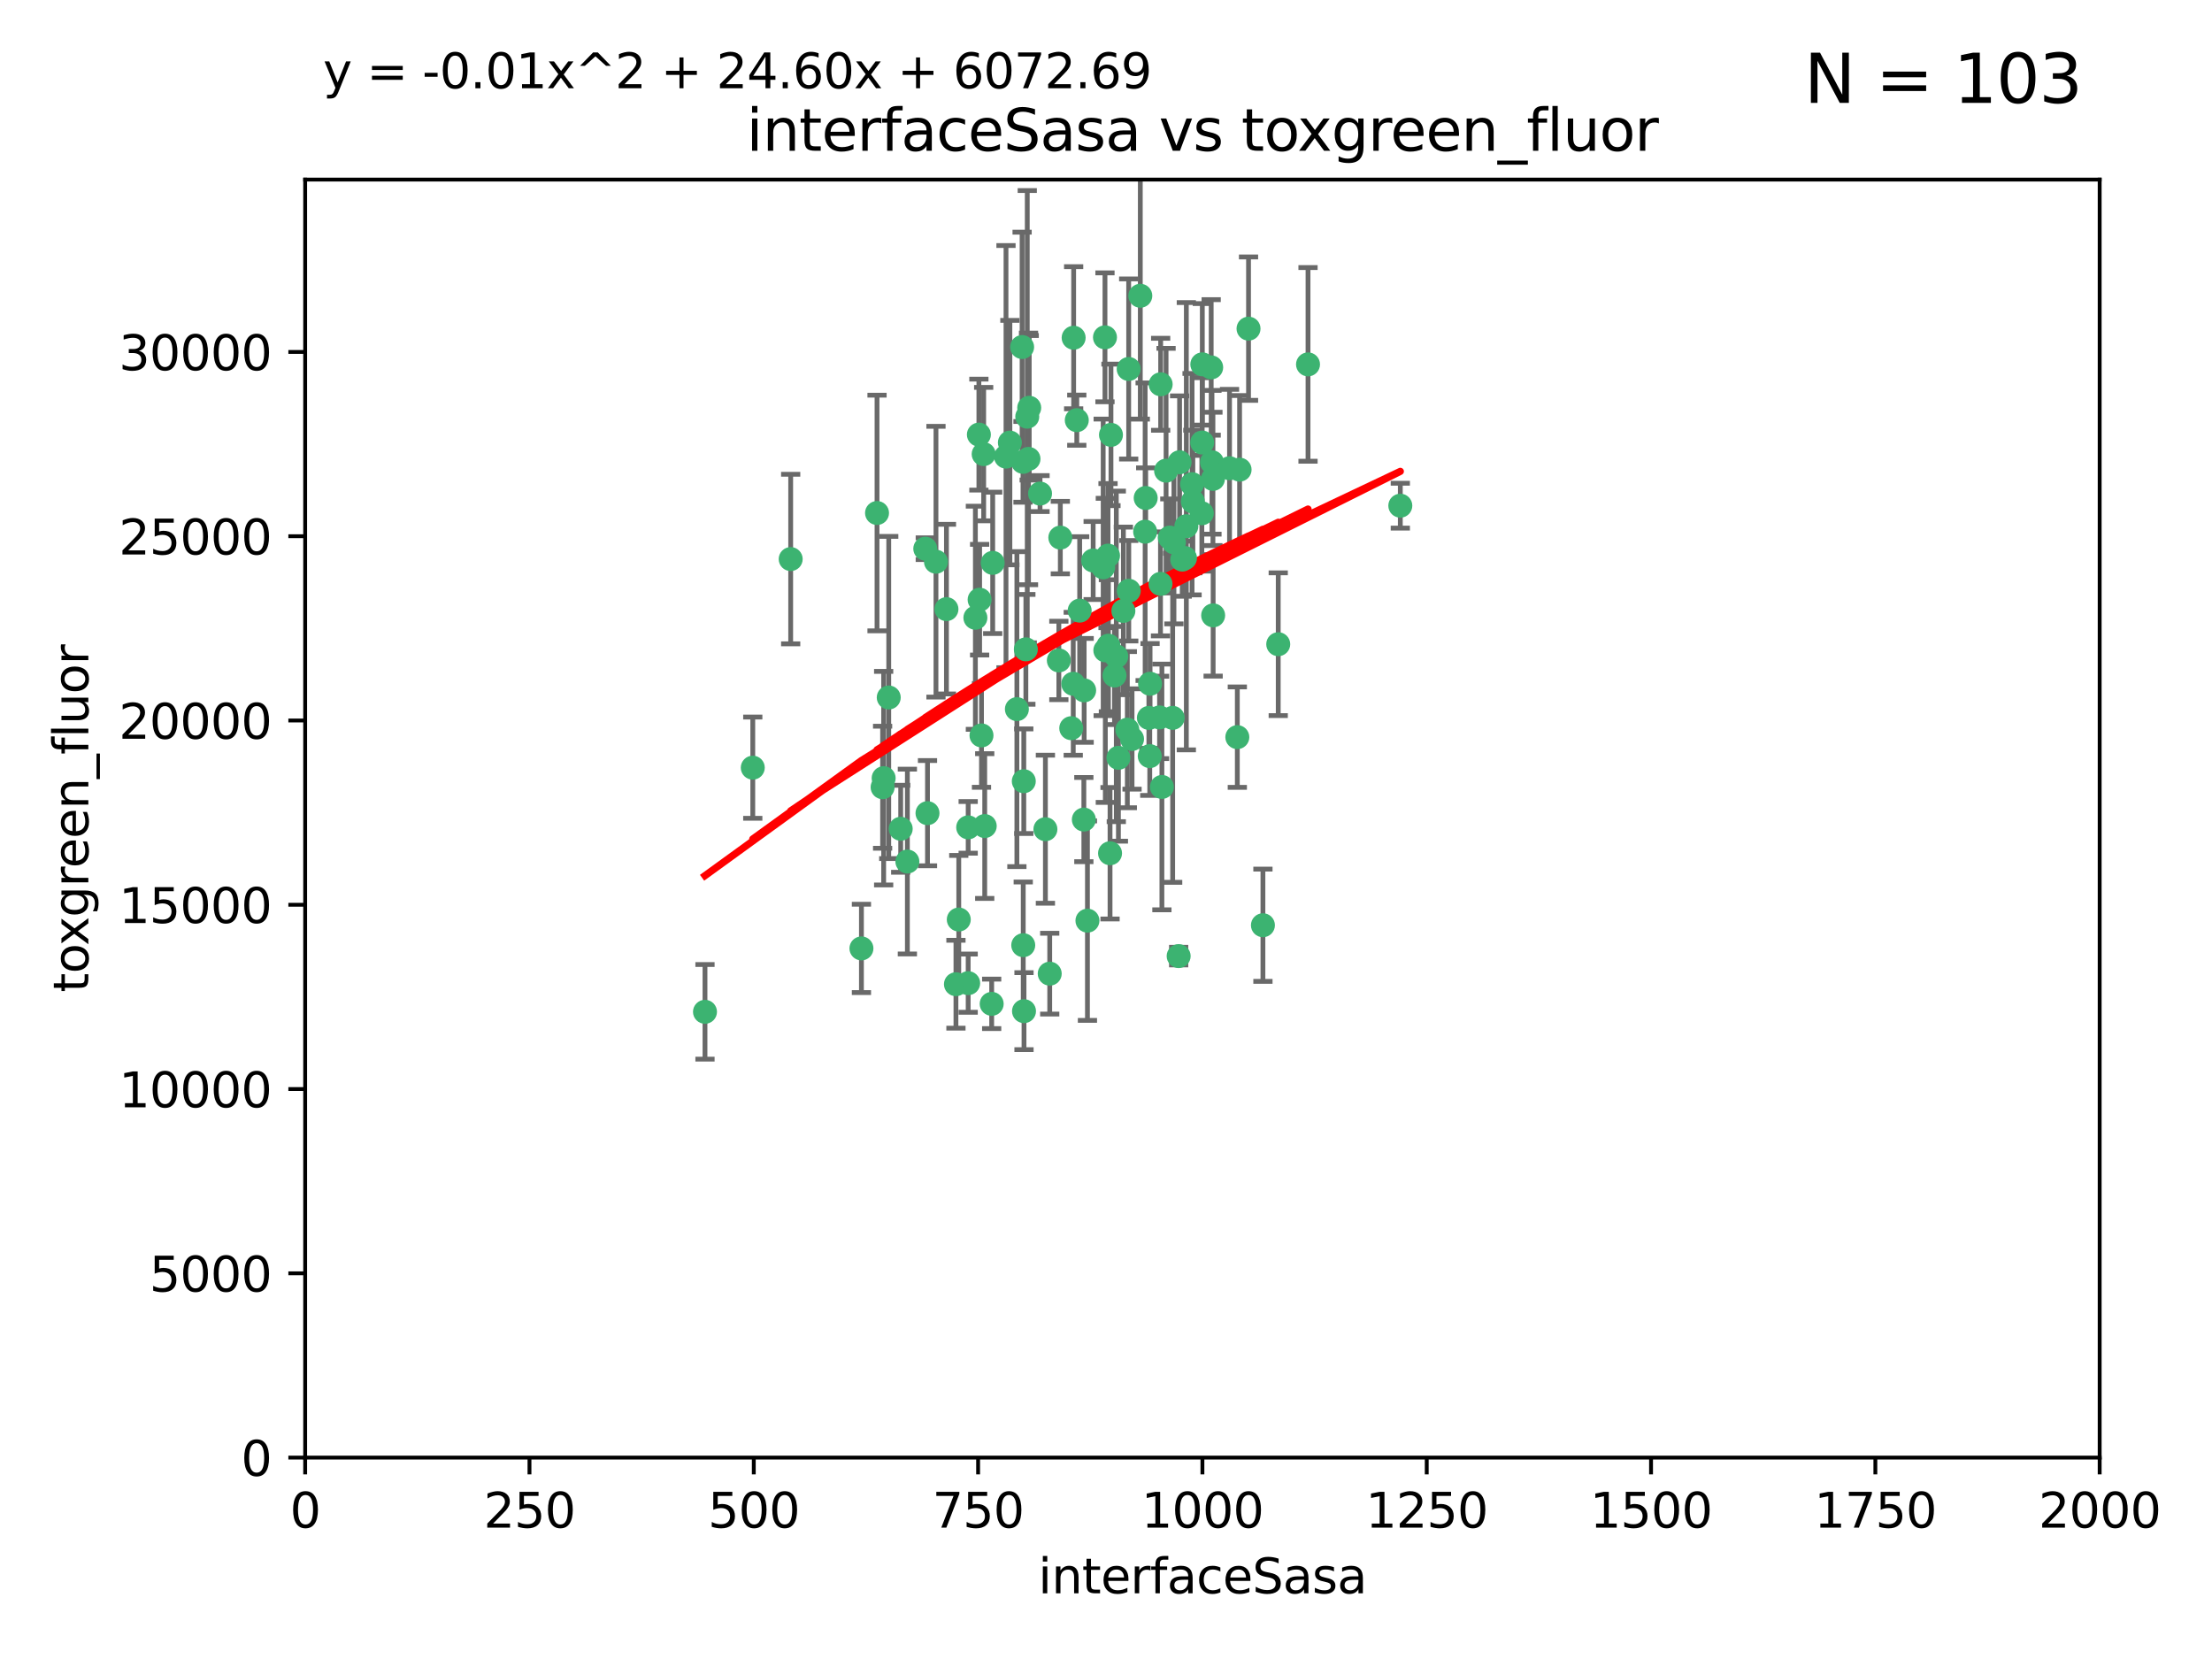 <?xml version="1.0" encoding="utf-8" standalone="no"?>
<!DOCTYPE svg PUBLIC "-//W3C//DTD SVG 1.1//EN"
  "http://www.w3.org/Graphics/SVG/1.1/DTD/svg11.dtd">
<svg xmlns:xlink="http://www.w3.org/1999/xlink" width="460.8pt" height="345.6pt" viewBox="0 0 460.8 345.6" xmlns="http://www.w3.org/2000/svg" version="1.1">
 <defs>
  <style type="text/css">*{stroke-linejoin: round; stroke-linecap: butt}</style>
 </defs>
 <g id="figure_1">
  <g id="patch_1">
   <path d="M 0 345.6 
L 460.8 345.6 
L 460.8 0 
L 0 0 
z
" style="fill: #ffffff"/>
  </g>
  <g id="axes_1">
   <g id="patch_2">
    <path d="M 63.571 303.64 
L 437.4 303.64 
L 437.4 37.411 
L 63.571 37.411 
z
" style="fill: #ffffff"/>
   </g>
   <g id="PathCollection_1">
    <defs>
     <path id="mac890364de" d="M 0 1.118 
C 0.297 1.118 0.581 1 0.791 0.791 
C 1 0.581 1.118 0.297 1.118 0 
C 1.118 -0.297 1 -0.581 0.791 -0.791 
C 0.581 -1 0.297 -1.118 0 -1.118 
C -0.297 -1.118 -0.581 -1 -0.791 -0.791 
C -1 -0.581 -1.118 -0.297 -1.118 0 
C -1.118 0.297 -1 0.581 -0.791 0.791 
C -0.581 1 -0.297 1.118 0 1.118 
z
" style="stroke: #3cb371"/>
    </defs>
    <g clip-path="url(#p3936182042)">
     <use xlink:href="#mac890364de" x="212.925" y="72.294" style="fill: #3cb371; stroke: #3cb371"/>
     <use xlink:href="#mac890364de" x="243.693" y="111.988" style="fill: #3cb371; stroke: #3cb371"/>
     <use xlink:href="#mac890364de" x="232.546" y="136.733" style="fill: #3cb371; stroke: #3cb371"/>
     <use xlink:href="#mac890364de" x="272.484" y="75.908" style="fill: #3cb371; stroke: #3cb371"/>
     <use xlink:href="#mac890364de" x="231.435" y="90.592" style="fill: #3cb371; stroke: #3cb371"/>
     <use xlink:href="#mac890364de" x="250.437" y="92.187" style="fill: #3cb371; stroke: #3cb371"/>
     <use xlink:href="#mac890364de" x="242.914" y="98.046" style="fill: #3cb371; stroke: #3cb371"/>
     <use xlink:href="#mac890364de" x="266.28" y="134.2" style="fill: #3cb371; stroke: #3cb371"/>
     <use xlink:href="#mac890364de" x="220.886" y="111.99" style="fill: #3cb371; stroke: #3cb371"/>
     <use xlink:href="#mac890364de" x="214.404" y="84.946" style="fill: #3cb371; stroke: #3cb371"/>
     <use xlink:href="#mac890364de" x="241.787" y="80.055" style="fill: #3cb371; stroke: #3cb371"/>
     <use xlink:href="#mac890364de" x="252.721" y="128.194" style="fill: #3cb371; stroke: #3cb371"/>
     <use xlink:href="#mac890364de" x="252.312" y="76.534" style="fill: #3cb371; stroke: #3cb371"/>
     <use xlink:href="#mac890364de" x="258.229" y="97.835" style="fill: #3cb371; stroke: #3cb371"/>
     <use xlink:href="#mac890364de" x="223.66" y="70.355" style="fill: #3cb371; stroke: #3cb371"/>
     <use xlink:href="#mac890364de" x="232.987" y="157.866" style="fill: #3cb371; stroke: #3cb371"/>
     <use xlink:href="#mac890364de" x="241.557" y="149.45" style="fill: #3cb371; stroke: #3cb371"/>
     <use xlink:href="#mac890364de" x="247.136" y="109.622" style="fill: #3cb371; stroke: #3cb371"/>
     <use xlink:href="#mac890364de" x="246.284" y="116.577" style="fill: #3cb371; stroke: #3cb371"/>
     <use xlink:href="#mac890364de" x="252.676" y="99.763" style="fill: #3cb371; stroke: #3cb371"/>
     <use xlink:href="#mac890364de" x="244.553" y="112.982" style="fill: #3cb371; stroke: #3cb371"/>
     <use xlink:href="#mac890364de" x="250.368" y="106.925" style="fill: #3cb371; stroke: #3cb371"/>
     <use xlink:href="#mac890364de" x="230.187" y="70.271" style="fill: #3cb371; stroke: #3cb371"/>
     <use xlink:href="#mac890364de" x="246.854" y="116.252" style="fill: #3cb371; stroke: #3cb371"/>
     <use xlink:href="#mac890364de" x="210.378" y="92.203" style="fill: #3cb371; stroke: #3cb371"/>
     <use xlink:href="#mac890364de" x="256.134" y="97.545" style="fill: #3cb371; stroke: #3cb371"/>
     <use xlink:href="#mac890364de" x="235.142" y="123.063" style="fill: #3cb371; stroke: #3cb371"/>
     <use xlink:href="#mac890364de" x="234.02" y="127.26" style="fill: #3cb371; stroke: #3cb371"/>
     <use xlink:href="#mac890364de" x="223.161" y="151.693" style="fill: #3cb371; stroke: #3cb371"/>
     <use xlink:href="#mac890364de" x="242.046" y="163.936" style="fill: #3cb371; stroke: #3cb371"/>
     <use xlink:href="#mac890364de" x="248.491" y="104.476" style="fill: #3cb371; stroke: #3cb371"/>
     <use xlink:href="#mac890364de" x="238.555" y="110.762" style="fill: #3cb371; stroke: #3cb371"/>
     <use xlink:href="#mac890364de" x="230.261" y="135.482" style="fill: #3cb371; stroke: #3cb371"/>
     <use xlink:href="#mac890364de" x="225.848" y="143.815" style="fill: #3cb371; stroke: #3cb371"/>
     <use xlink:href="#mac890364de" x="238.669" y="103.738" style="fill: #3cb371; stroke: #3cb371"/>
     <use xlink:href="#mac890364de" x="227.725" y="116.762" style="fill: #3cb371; stroke: #3cb371"/>
     <use xlink:href="#mac890364de" x="235.125" y="76.865" style="fill: #3cb371; stroke: #3cb371"/>
     <use xlink:href="#mac890364de" x="241.753" y="121.631" style="fill: #3cb371; stroke: #3cb371"/>
     <use xlink:href="#mac890364de" x="237.546" y="61.614" style="fill: #3cb371; stroke: #3cb371"/>
     <use xlink:href="#mac890364de" x="245.731" y="96.299" style="fill: #3cb371; stroke: #3cb371"/>
     <use xlink:href="#mac890364de" x="257.757" y="153.559" style="fill: #3cb371; stroke: #3cb371"/>
     <use xlink:href="#mac890364de" x="216.658" y="102.821" style="fill: #3cb371; stroke: #3cb371"/>
     <use xlink:href="#mac890364de" x="204.916" y="94.6" style="fill: #3cb371; stroke: #3cb371"/>
     <use xlink:href="#mac890364de" x="213.275" y="162.741" style="fill: #3cb371; stroke: #3cb371"/>
     <use xlink:href="#mac890364de" x="214.256" y="95.593" style="fill: #3cb371; stroke: #3cb371"/>
     <use xlink:href="#mac890364de" x="206.796" y="117.254" style="fill: #3cb371; stroke: #3cb371"/>
     <use xlink:href="#mac890364de" x="206.585" y="209.121" style="fill: #3cb371; stroke: #3cb371"/>
     <use xlink:href="#mac890364de" x="291.711" y="105.344" style="fill: #3cb371; stroke: #3cb371"/>
     <use xlink:href="#mac890364de" x="224.916" y="127.204" style="fill: #3cb371; stroke: #3cb371"/>
     <use xlink:href="#mac890364de" x="260.091" y="68.463" style="fill: #3cb371; stroke: #3cb371"/>
     <use xlink:href="#mac890364de" x="250.465" y="75.9" style="fill: #3cb371; stroke: #3cb371"/>
     <use xlink:href="#mac890364de" x="204.462" y="153.201" style="fill: #3cb371; stroke: #3cb371"/>
     <use xlink:href="#mac890364de" x="218.677" y="202.831" style="fill: #3cb371; stroke: #3cb371"/>
     <use xlink:href="#mac890364de" x="201.688" y="204.811" style="fill: #3cb371; stroke: #3cb371"/>
     <use xlink:href="#mac890364de" x="213.159" y="196.901" style="fill: #3cb371; stroke: #3cb371"/>
     <use xlink:href="#mac890364de" x="217.777" y="172.74" style="fill: #3cb371; stroke: #3cb371"/>
     <use xlink:href="#mac890364de" x="194.981" y="117.014" style="fill: #3cb371; stroke: #3cb371"/>
     <use xlink:href="#mac890364de" x="220.577" y="137.58" style="fill: #3cb371; stroke: #3cb371"/>
     <use xlink:href="#mac890364de" x="223.577" y="142.442" style="fill: #3cb371; stroke: #3cb371"/>
     <use xlink:href="#mac890364de" x="192.753" y="114.302" style="fill: #3cb371; stroke: #3cb371"/>
     <use xlink:href="#mac890364de" x="203.92" y="90.534" style="fill: #3cb371; stroke: #3cb371"/>
     <use xlink:href="#mac890364de" x="230.822" y="115.749" style="fill: #3cb371; stroke: #3cb371"/>
     <use xlink:href="#mac890364de" x="239.332" y="149.553" style="fill: #3cb371; stroke: #3cb371"/>
     <use xlink:href="#mac890364de" x="204.073" y="124.926" style="fill: #3cb371; stroke: #3cb371"/>
     <use xlink:href="#mac890364de" x="248.329" y="100.862" style="fill: #3cb371; stroke: #3cb371"/>
     <use xlink:href="#mac890364de" x="182.701" y="106.867" style="fill: #3cb371; stroke: #3cb371"/>
     <use xlink:href="#mac890364de" x="229.813" y="118.19" style="fill: #3cb371; stroke: #3cb371"/>
     <use xlink:href="#mac890364de" x="239.579" y="142.44" style="fill: #3cb371; stroke: #3cb371"/>
     <use xlink:href="#mac890364de" x="230.901" y="134.514" style="fill: #3cb371; stroke: #3cb371"/>
     <use xlink:href="#mac890364de" x="213.706" y="135.269" style="fill: #3cb371; stroke: #3cb371"/>
     <use xlink:href="#mac890364de" x="213.998" y="86.8" style="fill: #3cb371; stroke: #3cb371"/>
     <use xlink:href="#mac890364de" x="226.534" y="191.788" style="fill: #3cb371; stroke: #3cb371"/>
     <use xlink:href="#mac890364de" x="263.091" y="192.743" style="fill: #3cb371; stroke: #3cb371"/>
     <use xlink:href="#mac890364de" x="252.476" y="96.298" style="fill: #3cb371; stroke: #3cb371"/>
     <use xlink:href="#mac890364de" x="203.191" y="128.689" style="fill: #3cb371; stroke: #3cb371"/>
     <use xlink:href="#mac890364de" x="211.835" y="147.723" style="fill: #3cb371; stroke: #3cb371"/>
     <use xlink:href="#mac890364de" x="183.864" y="163.993" style="fill: #3cb371; stroke: #3cb371"/>
     <use xlink:href="#mac890364de" x="245.536" y="199.17" style="fill: #3cb371; stroke: #3cb371"/>
     <use xlink:href="#mac890364de" x="209.568" y="95.121" style="fill: #3cb371; stroke: #3cb371"/>
     <use xlink:href="#mac890364de" x="213.11" y="96.211" style="fill: #3cb371; stroke: #3cb371"/>
     <use xlink:href="#mac890364de" x="244.288" y="149.542" style="fill: #3cb371; stroke: #3cb371"/>
     <use xlink:href="#mac890364de" x="189.023" y="179.478" style="fill: #3cb371; stroke: #3cb371"/>
     <use xlink:href="#mac890364de" x="213.318" y="210.642" style="fill: #3cb371; stroke: #3cb371"/>
     <use xlink:href="#mac890364de" x="193.215" y="169.397" style="fill: #3cb371; stroke: #3cb371"/>
     <use xlink:href="#mac890364de" x="199.14" y="205.029" style="fill: #3cb371; stroke: #3cb371"/>
     <use xlink:href="#mac890364de" x="235.826" y="153.944" style="fill: #3cb371; stroke: #3cb371"/>
     <use xlink:href="#mac890364de" x="224.314" y="87.531" style="fill: #3cb371; stroke: #3cb371"/>
     <use xlink:href="#mac890364de" x="239.516" y="157.513" style="fill: #3cb371; stroke: #3cb371"/>
     <use xlink:href="#mac890364de" x="231.243" y="177.75" style="fill: #3cb371; stroke: #3cb371"/>
     <use xlink:href="#mac890364de" x="164.714" y="116.464" style="fill: #3cb371; stroke: #3cb371"/>
     <use xlink:href="#mac890364de" x="205.136" y="172.082" style="fill: #3cb371; stroke: #3cb371"/>
     <use xlink:href="#mac890364de" x="201.69" y="172.356" style="fill: #3cb371; stroke: #3cb371"/>
     <use xlink:href="#mac890364de" x="199.731" y="191.554" style="fill: #3cb371; stroke: #3cb371"/>
     <use xlink:href="#mac890364de" x="234.846" y="152.004" style="fill: #3cb371; stroke: #3cb371"/>
     <use xlink:href="#mac890364de" x="197.163" y="126.892" style="fill: #3cb371; stroke: #3cb371"/>
     <use xlink:href="#mac890364de" x="185.142" y="145.3" style="fill: #3cb371; stroke: #3cb371"/>
     <use xlink:href="#mac890364de" x="225.785" y="170.733" style="fill: #3cb371; stroke: #3cb371"/>
     <use xlink:href="#mac890364de" x="184.082" y="162.105" style="fill: #3cb371; stroke: #3cb371"/>
     <use xlink:href="#mac890364de" x="232.174" y="140.722" style="fill: #3cb371; stroke: #3cb371"/>
     <use xlink:href="#mac890364de" x="179.453" y="197.571" style="fill: #3cb371; stroke: #3cb371"/>
     <use xlink:href="#mac890364de" x="156.817" y="159.917" style="fill: #3cb371; stroke: #3cb371"/>
     <use xlink:href="#mac890364de" x="187.632" y="172.649" style="fill: #3cb371; stroke: #3cb371"/>
     <use xlink:href="#mac890364de" x="146.862" y="210.779" style="fill: #3cb371; stroke: #3cb371"/>
    </g>
   </g>
   <g id="matplotlib.axis_1">
    <g id="xtick_1">
     <g id="line2d_1">
      <defs>
       <path id="m73ca658186" d="M 0 0 
L 0 3.5 
" style="stroke: #000000; stroke-width: 0.8"/>
      </defs>
      <g>
       <use xlink:href="#m73ca658186" x="63.571" y="303.64" style="stroke: #000000; stroke-width: 0.8"/>
      </g>
     </g>
     <g id="text_1">
      <!-- 0 -->
      <g transform="translate(60.39 318.238)scale(0.1 -0.1)">
       <defs>
        <path id="DejaVuSans-30" d="M 2034 4250 
Q 1547 4250 1301 3770 
Q 1056 3291 1056 2328 
Q 1056 1369 1301 889 
Q 1547 409 2034 409 
Q 2525 409 2770 889 
Q 3016 1369 3016 2328 
Q 3016 3291 2770 3770 
Q 2525 4250 2034 4250 
z
M 2034 4750 
Q 2819 4750 3233 4129 
Q 3647 3509 3647 2328 
Q 3647 1150 3233 529 
Q 2819 -91 2034 -91 
Q 1250 -91 836 529 
Q 422 1150 422 2328 
Q 422 3509 836 4129 
Q 1250 4750 2034 4750 
z
" transform="scale(0.016)"/>
       </defs>
       <use xlink:href="#DejaVuSans-30"/>
      </g>
     </g>
    </g>
    <g id="xtick_2">
     <g id="line2d_2">
      <g>
       <use xlink:href="#m73ca658186" x="110.3" y="303.64" style="stroke: #000000; stroke-width: 0.8"/>
      </g>
     </g>
     <g id="text_2">
      <!-- 250 -->
      <g transform="translate(100.756 318.238)scale(0.1 -0.1)">
       <defs>
        <path id="DejaVuSans-32" d="M 1228 531 
L 3431 531 
L 3431 0 
L 469 0 
L 469 531 
Q 828 903 1448 1529 
Q 2069 2156 2228 2338 
Q 2531 2678 2651 2914 
Q 2772 3150 2772 3378 
Q 2772 3750 2511 3984 
Q 2250 4219 1831 4219 
Q 1534 4219 1204 4116 
Q 875 4013 500 3803 
L 500 4441 
Q 881 4594 1212 4672 
Q 1544 4750 1819 4750 
Q 2544 4750 2975 4387 
Q 3406 4025 3406 3419 
Q 3406 3131 3298 2873 
Q 3191 2616 2906 2266 
Q 2828 2175 2409 1742 
Q 1991 1309 1228 531 
z
" transform="scale(0.016)"/>
        <path id="DejaVuSans-35" d="M 691 4666 
L 3169 4666 
L 3169 4134 
L 1269 4134 
L 1269 2991 
Q 1406 3038 1543 3061 
Q 1681 3084 1819 3084 
Q 2600 3084 3056 2656 
Q 3513 2228 3513 1497 
Q 3513 744 3044 326 
Q 2575 -91 1722 -91 
Q 1428 -91 1123 -41 
Q 819 9 494 109 
L 494 744 
Q 775 591 1075 516 
Q 1375 441 1709 441 
Q 2250 441 2565 725 
Q 2881 1009 2881 1497 
Q 2881 1984 2565 2268 
Q 2250 2553 1709 2553 
Q 1456 2553 1204 2497 
Q 953 2441 691 2322 
L 691 4666 
z
" transform="scale(0.016)"/>
       </defs>
       <use xlink:href="#DejaVuSans-32"/>
       <use xlink:href="#DejaVuSans-35" x="63.623"/>
       <use xlink:href="#DejaVuSans-30" x="127.246"/>
      </g>
     </g>
    </g>
    <g id="xtick_3">
     <g id="line2d_3">
      <g>
       <use xlink:href="#m73ca658186" x="157.028" y="303.64" style="stroke: #000000; stroke-width: 0.8"/>
      </g>
     </g>
     <g id="text_3">
      <!-- 500 -->
      <g transform="translate(147.485 318.238)scale(0.1 -0.1)">
       <use xlink:href="#DejaVuSans-35"/>
       <use xlink:href="#DejaVuSans-30" x="63.623"/>
       <use xlink:href="#DejaVuSans-30" x="127.246"/>
      </g>
     </g>
    </g>
    <g id="xtick_4">
     <g id="line2d_4">
      <g>
       <use xlink:href="#m73ca658186" x="203.757" y="303.64" style="stroke: #000000; stroke-width: 0.8"/>
      </g>
     </g>
     <g id="text_4">
      <!-- 750 -->
      <g transform="translate(194.213 318.238)scale(0.1 -0.1)">
       <defs>
        <path id="DejaVuSans-37" d="M 525 4666 
L 3525 4666 
L 3525 4397 
L 1831 0 
L 1172 0 
L 2766 4134 
L 525 4134 
L 525 4666 
z
" transform="scale(0.016)"/>
       </defs>
       <use xlink:href="#DejaVuSans-37"/>
       <use xlink:href="#DejaVuSans-35" x="63.623"/>
       <use xlink:href="#DejaVuSans-30" x="127.246"/>
      </g>
     </g>
    </g>
    <g id="xtick_5">
     <g id="line2d_5">
      <g>
       <use xlink:href="#m73ca658186" x="250.486" y="303.64" style="stroke: #000000; stroke-width: 0.8"/>
      </g>
     </g>
     <g id="text_5">
      <!-- 1000 -->
      <g transform="translate(237.761 318.238)scale(0.1 -0.1)">
       <defs>
        <path id="DejaVuSans-31" d="M 794 531 
L 1825 531 
L 1825 4091 
L 703 3866 
L 703 4441 
L 1819 4666 
L 2450 4666 
L 2450 531 
L 3481 531 
L 3481 0 
L 794 0 
L 794 531 
z
" transform="scale(0.016)"/>
       </defs>
       <use xlink:href="#DejaVuSans-31"/>
       <use xlink:href="#DejaVuSans-30" x="63.623"/>
       <use xlink:href="#DejaVuSans-30" x="127.246"/>
       <use xlink:href="#DejaVuSans-30" x="190.869"/>
      </g>
     </g>
    </g>
    <g id="xtick_6">
     <g id="line2d_6">
      <g>
       <use xlink:href="#m73ca658186" x="297.214" y="303.64" style="stroke: #000000; stroke-width: 0.8"/>
      </g>
     </g>
     <g id="text_6">
      <!-- 1250 -->
      <g transform="translate(284.489 318.238)scale(0.1 -0.1)">
       <use xlink:href="#DejaVuSans-31"/>
       <use xlink:href="#DejaVuSans-32" x="63.623"/>
       <use xlink:href="#DejaVuSans-35" x="127.246"/>
       <use xlink:href="#DejaVuSans-30" x="190.869"/>
      </g>
     </g>
    </g>
    <g id="xtick_7">
     <g id="line2d_7">
      <g>
       <use xlink:href="#m73ca658186" x="343.943" y="303.64" style="stroke: #000000; stroke-width: 0.8"/>
      </g>
     </g>
     <g id="text_7">
      <!-- 1500 -->
      <g transform="translate(331.218 318.238)scale(0.1 -0.1)">
       <use xlink:href="#DejaVuSans-31"/>
       <use xlink:href="#DejaVuSans-35" x="63.623"/>
       <use xlink:href="#DejaVuSans-30" x="127.246"/>
       <use xlink:href="#DejaVuSans-30" x="190.869"/>
      </g>
     </g>
    </g>
    <g id="xtick_8">
     <g id="line2d_8">
      <g>
       <use xlink:href="#m73ca658186" x="390.671" y="303.64" style="stroke: #000000; stroke-width: 0.8"/>
      </g>
     </g>
     <g id="text_8">
      <!-- 1750 -->
      <g transform="translate(377.946 318.238)scale(0.1 -0.1)">
       <use xlink:href="#DejaVuSans-31"/>
       <use xlink:href="#DejaVuSans-37" x="63.623"/>
       <use xlink:href="#DejaVuSans-35" x="127.246"/>
       <use xlink:href="#DejaVuSans-30" x="190.869"/>
      </g>
     </g>
    </g>
    <g id="xtick_9">
     <g id="line2d_9">
      <g>
       <use xlink:href="#m73ca658186" x="437.4" y="303.64" style="stroke: #000000; stroke-width: 0.8"/>
      </g>
     </g>
     <g id="text_9">
      <!-- 2000 -->
      <g transform="translate(424.675 318.238)scale(0.1 -0.1)">
       <use xlink:href="#DejaVuSans-32"/>
       <use xlink:href="#DejaVuSans-30" x="63.623"/>
       <use xlink:href="#DejaVuSans-30" x="127.246"/>
       <use xlink:href="#DejaVuSans-30" x="190.869"/>
      </g>
     </g>
    </g>
    <g id="text_10">
     <!-- interfaceSasa -->
     <g transform="translate(216.279 331.917)scale(0.1 -0.1)">
      <defs>
       <path id="DejaVuSans-69" d="M 603 3500 
L 1178 3500 
L 1178 0 
L 603 0 
L 603 3500 
z
M 603 4863 
L 1178 4863 
L 1178 4134 
L 603 4134 
L 603 4863 
z
" transform="scale(0.016)"/>
       <path id="DejaVuSans-6e" d="M 3513 2113 
L 3513 0 
L 2938 0 
L 2938 2094 
Q 2938 2591 2744 2837 
Q 2550 3084 2163 3084 
Q 1697 3084 1428 2787 
Q 1159 2491 1159 1978 
L 1159 0 
L 581 0 
L 581 3500 
L 1159 3500 
L 1159 2956 
Q 1366 3272 1645 3428 
Q 1925 3584 2291 3584 
Q 2894 3584 3203 3211 
Q 3513 2838 3513 2113 
z
" transform="scale(0.016)"/>
       <path id="DejaVuSans-74" d="M 1172 4494 
L 1172 3500 
L 2356 3500 
L 2356 3053 
L 1172 3053 
L 1172 1153 
Q 1172 725 1289 603 
Q 1406 481 1766 481 
L 2356 481 
L 2356 0 
L 1766 0 
Q 1100 0 847 248 
Q 594 497 594 1153 
L 594 3053 
L 172 3053 
L 172 3500 
L 594 3500 
L 594 4494 
L 1172 4494 
z
" transform="scale(0.016)"/>
       <path id="DejaVuSans-65" d="M 3597 1894 
L 3597 1613 
L 953 1613 
Q 991 1019 1311 708 
Q 1631 397 2203 397 
Q 2534 397 2845 478 
Q 3156 559 3463 722 
L 3463 178 
Q 3153 47 2828 -22 
Q 2503 -91 2169 -91 
Q 1331 -91 842 396 
Q 353 884 353 1716 
Q 353 2575 817 3079 
Q 1281 3584 2069 3584 
Q 2775 3584 3186 3129 
Q 3597 2675 3597 1894 
z
M 3022 2063 
Q 3016 2534 2758 2815 
Q 2500 3097 2075 3097 
Q 1594 3097 1305 2825 
Q 1016 2553 972 2059 
L 3022 2063 
z
" transform="scale(0.016)"/>
       <path id="DejaVuSans-72" d="M 2631 2963 
Q 2534 3019 2420 3045 
Q 2306 3072 2169 3072 
Q 1681 3072 1420 2755 
Q 1159 2438 1159 1844 
L 1159 0 
L 581 0 
L 581 3500 
L 1159 3500 
L 1159 2956 
Q 1341 3275 1631 3429 
Q 1922 3584 2338 3584 
Q 2397 3584 2469 3576 
Q 2541 3569 2628 3553 
L 2631 2963 
z
" transform="scale(0.016)"/>
       <path id="DejaVuSans-66" d="M 2375 4863 
L 2375 4384 
L 1825 4384 
Q 1516 4384 1395 4259 
Q 1275 4134 1275 3809 
L 1275 3500 
L 2222 3500 
L 2222 3053 
L 1275 3053 
L 1275 0 
L 697 0 
L 697 3053 
L 147 3053 
L 147 3500 
L 697 3500 
L 697 3744 
Q 697 4328 969 4595 
Q 1241 4863 1831 4863 
L 2375 4863 
z
" transform="scale(0.016)"/>
       <path id="DejaVuSans-61" d="M 2194 1759 
Q 1497 1759 1228 1600 
Q 959 1441 959 1056 
Q 959 750 1161 570 
Q 1363 391 1709 391 
Q 2188 391 2477 730 
Q 2766 1069 2766 1631 
L 2766 1759 
L 2194 1759 
z
M 3341 1997 
L 3341 0 
L 2766 0 
L 2766 531 
Q 2569 213 2275 61 
Q 1981 -91 1556 -91 
Q 1019 -91 701 211 
Q 384 513 384 1019 
Q 384 1609 779 1909 
Q 1175 2209 1959 2209 
L 2766 2209 
L 2766 2266 
Q 2766 2663 2505 2880 
Q 2244 3097 1772 3097 
Q 1472 3097 1187 3025 
Q 903 2953 641 2809 
L 641 3341 
Q 956 3463 1253 3523 
Q 1550 3584 1831 3584 
Q 2591 3584 2966 3190 
Q 3341 2797 3341 1997 
z
" transform="scale(0.016)"/>
       <path id="DejaVuSans-63" d="M 3122 3366 
L 3122 2828 
Q 2878 2963 2633 3030 
Q 2388 3097 2138 3097 
Q 1578 3097 1268 2742 
Q 959 2388 959 1747 
Q 959 1106 1268 751 
Q 1578 397 2138 397 
Q 2388 397 2633 464 
Q 2878 531 3122 666 
L 3122 134 
Q 2881 22 2623 -34 
Q 2366 -91 2075 -91 
Q 1284 -91 818 406 
Q 353 903 353 1747 
Q 353 2603 823 3093 
Q 1294 3584 2113 3584 
Q 2378 3584 2631 3529 
Q 2884 3475 3122 3366 
z
" transform="scale(0.016)"/>
       <path id="DejaVuSans-53" d="M 3425 4513 
L 3425 3897 
Q 3066 4069 2747 4153 
Q 2428 4238 2131 4238 
Q 1616 4238 1336 4038 
Q 1056 3838 1056 3469 
Q 1056 3159 1242 3001 
Q 1428 2844 1947 2747 
L 2328 2669 
Q 3034 2534 3370 2195 
Q 3706 1856 3706 1288 
Q 3706 609 3251 259 
Q 2797 -91 1919 -91 
Q 1588 -91 1214 -16 
Q 841 59 441 206 
L 441 856 
Q 825 641 1194 531 
Q 1563 422 1919 422 
Q 2459 422 2753 634 
Q 3047 847 3047 1241 
Q 3047 1584 2836 1778 
Q 2625 1972 2144 2069 
L 1759 2144 
Q 1053 2284 737 2584 
Q 422 2884 422 3419 
Q 422 4038 858 4394 
Q 1294 4750 2059 4750 
Q 2388 4750 2728 4690 
Q 3069 4631 3425 4513 
z
" transform="scale(0.016)"/>
       <path id="DejaVuSans-73" d="M 2834 3397 
L 2834 2853 
Q 2591 2978 2328 3040 
Q 2066 3103 1784 3103 
Q 1356 3103 1142 2972 
Q 928 2841 928 2578 
Q 928 2378 1081 2264 
Q 1234 2150 1697 2047 
L 1894 2003 
Q 2506 1872 2764 1633 
Q 3022 1394 3022 966 
Q 3022 478 2636 193 
Q 2250 -91 1575 -91 
Q 1294 -91 989 -36 
Q 684 19 347 128 
L 347 722 
Q 666 556 975 473 
Q 1284 391 1588 391 
Q 1994 391 2212 530 
Q 2431 669 2431 922 
Q 2431 1156 2273 1281 
Q 2116 1406 1581 1522 
L 1381 1569 
Q 847 1681 609 1914 
Q 372 2147 372 2553 
Q 372 3047 722 3315 
Q 1072 3584 1716 3584 
Q 2034 3584 2315 3537 
Q 2597 3491 2834 3397 
z
" transform="scale(0.016)"/>
      </defs>
      <use xlink:href="#DejaVuSans-69"/>
      <use xlink:href="#DejaVuSans-6e" x="27.783"/>
      <use xlink:href="#DejaVuSans-74" x="91.162"/>
      <use xlink:href="#DejaVuSans-65" x="130.371"/>
      <use xlink:href="#DejaVuSans-72" x="191.895"/>
      <use xlink:href="#DejaVuSans-66" x="233.008"/>
      <use xlink:href="#DejaVuSans-61" x="268.213"/>
      <use xlink:href="#DejaVuSans-63" x="329.492"/>
      <use xlink:href="#DejaVuSans-65" x="384.473"/>
      <use xlink:href="#DejaVuSans-53" x="445.996"/>
      <use xlink:href="#DejaVuSans-61" x="509.473"/>
      <use xlink:href="#DejaVuSans-73" x="570.752"/>
      <use xlink:href="#DejaVuSans-61" x="622.852"/>
     </g>
    </g>
   </g>
   <g id="matplotlib.axis_2">
    <g id="ytick_1">
     <g id="line2d_10">
      <defs>
       <path id="m684356e18b" d="M 0 0 
L -3.5 0 
" style="stroke: #000000; stroke-width: 0.8"/>
      </defs>
      <g>
       <use xlink:href="#m684356e18b" x="63.571" y="303.64" style="stroke: #000000; stroke-width: 0.8"/>
      </g>
     </g>
     <g id="text_11">
      <!-- 0 -->
      <g transform="translate(50.209 307.439)scale(0.1 -0.1)">
       <use xlink:href="#DejaVuSans-30"/>
      </g>
     </g>
    </g>
    <g id="ytick_2">
     <g id="line2d_11">
      <g>
       <use xlink:href="#m684356e18b" x="63.571" y="265.253" style="stroke: #000000; stroke-width: 0.8"/>
      </g>
     </g>
     <g id="text_12">
      <!-- 5000 -->
      <g transform="translate(31.121 269.052)scale(0.1 -0.1)">
       <use xlink:href="#DejaVuSans-35"/>
       <use xlink:href="#DejaVuSans-30" x="63.623"/>
       <use xlink:href="#DejaVuSans-30" x="127.246"/>
       <use xlink:href="#DejaVuSans-30" x="190.869"/>
      </g>
     </g>
    </g>
    <g id="ytick_3">
     <g id="line2d_12">
      <g>
       <use xlink:href="#m684356e18b" x="63.571" y="226.866" style="stroke: #000000; stroke-width: 0.8"/>
      </g>
     </g>
     <g id="text_13">
      <!-- 10000 -->
      <g transform="translate(24.759 230.665)scale(0.1 -0.1)">
       <use xlink:href="#DejaVuSans-31"/>
       <use xlink:href="#DejaVuSans-30" x="63.623"/>
       <use xlink:href="#DejaVuSans-30" x="127.246"/>
       <use xlink:href="#DejaVuSans-30" x="190.869"/>
       <use xlink:href="#DejaVuSans-30" x="254.492"/>
      </g>
     </g>
    </g>
    <g id="ytick_4">
     <g id="line2d_13">
      <g>
       <use xlink:href="#m684356e18b" x="63.571" y="188.479" style="stroke: #000000; stroke-width: 0.8"/>
      </g>
     </g>
     <g id="text_14">
      <!-- 15000 -->
      <g transform="translate(24.759 192.278)scale(0.1 -0.1)">
       <use xlink:href="#DejaVuSans-31"/>
       <use xlink:href="#DejaVuSans-35" x="63.623"/>
       <use xlink:href="#DejaVuSans-30" x="127.246"/>
       <use xlink:href="#DejaVuSans-30" x="190.869"/>
       <use xlink:href="#DejaVuSans-30" x="254.492"/>
      </g>
     </g>
    </g>
    <g id="ytick_5">
     <g id="line2d_14">
      <g>
       <use xlink:href="#m684356e18b" x="63.571" y="150.092" style="stroke: #000000; stroke-width: 0.8"/>
      </g>
     </g>
     <g id="text_15">
      <!-- 20000 -->
      <g transform="translate(24.759 153.891)scale(0.1 -0.1)">
       <use xlink:href="#DejaVuSans-32"/>
       <use xlink:href="#DejaVuSans-30" x="63.623"/>
       <use xlink:href="#DejaVuSans-30" x="127.246"/>
       <use xlink:href="#DejaVuSans-30" x="190.869"/>
       <use xlink:href="#DejaVuSans-30" x="254.492"/>
      </g>
     </g>
    </g>
    <g id="ytick_6">
     <g id="line2d_15">
      <g>
       <use xlink:href="#m684356e18b" x="63.571" y="111.705" style="stroke: #000000; stroke-width: 0.8"/>
      </g>
     </g>
     <g id="text_16">
      <!-- 25000 -->
      <g transform="translate(24.759 115.504)scale(0.1 -0.1)">
       <use xlink:href="#DejaVuSans-32"/>
       <use xlink:href="#DejaVuSans-35" x="63.623"/>
       <use xlink:href="#DejaVuSans-30" x="127.246"/>
       <use xlink:href="#DejaVuSans-30" x="190.869"/>
       <use xlink:href="#DejaVuSans-30" x="254.492"/>
      </g>
     </g>
    </g>
    <g id="ytick_7">
     <g id="line2d_16">
      <g>
       <use xlink:href="#m684356e18b" x="63.571" y="73.317" style="stroke: #000000; stroke-width: 0.8"/>
      </g>
     </g>
     <g id="text_17">
      <!-- 30000 -->
      <g transform="translate(24.759 77.117)scale(0.1 -0.1)">
       <defs>
        <path id="DejaVuSans-33" d="M 2597 2516 
Q 3050 2419 3304 2112 
Q 3559 1806 3559 1356 
Q 3559 666 3084 287 
Q 2609 -91 1734 -91 
Q 1441 -91 1130 -33 
Q 819 25 488 141 
L 488 750 
Q 750 597 1062 519 
Q 1375 441 1716 441 
Q 2309 441 2620 675 
Q 2931 909 2931 1356 
Q 2931 1769 2642 2001 
Q 2353 2234 1838 2234 
L 1294 2234 
L 1294 2753 
L 1863 2753 
Q 2328 2753 2575 2939 
Q 2822 3125 2822 3475 
Q 2822 3834 2567 4026 
Q 2313 4219 1838 4219 
Q 1578 4219 1281 4162 
Q 984 4106 628 3988 
L 628 4550 
Q 988 4650 1302 4700 
Q 1616 4750 1894 4750 
Q 2613 4750 3031 4423 
Q 3450 4097 3450 3541 
Q 3450 3153 3228 2886 
Q 3006 2619 2597 2516 
z
" transform="scale(0.016)"/>
       </defs>
       <use xlink:href="#DejaVuSans-33"/>
       <use xlink:href="#DejaVuSans-30" x="63.623"/>
       <use xlink:href="#DejaVuSans-30" x="127.246"/>
       <use xlink:href="#DejaVuSans-30" x="190.869"/>
       <use xlink:href="#DejaVuSans-30" x="254.492"/>
      </g>
     </g>
    </g>
    <g id="text_18">
     <!-- toxgreen_fluor -->
     <g transform="translate(18.401 206.72)rotate(-90)scale(0.1 -0.1)">
      <defs>
       <path id="DejaVuSans-6f" d="M 1959 3097 
Q 1497 3097 1228 2736 
Q 959 2375 959 1747 
Q 959 1119 1226 758 
Q 1494 397 1959 397 
Q 2419 397 2687 759 
Q 2956 1122 2956 1747 
Q 2956 2369 2687 2733 
Q 2419 3097 1959 3097 
z
M 1959 3584 
Q 2709 3584 3137 3096 
Q 3566 2609 3566 1747 
Q 3566 888 3137 398 
Q 2709 -91 1959 -91 
Q 1206 -91 779 398 
Q 353 888 353 1747 
Q 353 2609 779 3096 
Q 1206 3584 1959 3584 
z
" transform="scale(0.016)"/>
       <path id="DejaVuSans-78" d="M 3513 3500 
L 2247 1797 
L 3578 0 
L 2900 0 
L 1881 1375 
L 863 0 
L 184 0 
L 1544 1831 
L 300 3500 
L 978 3500 
L 1906 2253 
L 2834 3500 
L 3513 3500 
z
" transform="scale(0.016)"/>
       <path id="DejaVuSans-67" d="M 2906 1791 
Q 2906 2416 2648 2759 
Q 2391 3103 1925 3103 
Q 1463 3103 1205 2759 
Q 947 2416 947 1791 
Q 947 1169 1205 825 
Q 1463 481 1925 481 
Q 2391 481 2648 825 
Q 2906 1169 2906 1791 
z
M 3481 434 
Q 3481 -459 3084 -895 
Q 2688 -1331 1869 -1331 
Q 1566 -1331 1297 -1286 
Q 1028 -1241 775 -1147 
L 775 -588 
Q 1028 -725 1275 -790 
Q 1522 -856 1778 -856 
Q 2344 -856 2625 -561 
Q 2906 -266 2906 331 
L 2906 616 
Q 2728 306 2450 153 
Q 2172 0 1784 0 
Q 1141 0 747 490 
Q 353 981 353 1791 
Q 353 2603 747 3093 
Q 1141 3584 1784 3584 
Q 2172 3584 2450 3431 
Q 2728 3278 2906 2969 
L 2906 3500 
L 3481 3500 
L 3481 434 
z
" transform="scale(0.016)"/>
       <path id="DejaVuSans-5f" d="M 3263 -1063 
L 3263 -1509 
L -63 -1509 
L -63 -1063 
L 3263 -1063 
z
" transform="scale(0.016)"/>
       <path id="DejaVuSans-6c" d="M 603 4863 
L 1178 4863 
L 1178 0 
L 603 0 
L 603 4863 
z
" transform="scale(0.016)"/>
       <path id="DejaVuSans-75" d="M 544 1381 
L 544 3500 
L 1119 3500 
L 1119 1403 
Q 1119 906 1312 657 
Q 1506 409 1894 409 
Q 2359 409 2629 706 
Q 2900 1003 2900 1516 
L 2900 3500 
L 3475 3500 
L 3475 0 
L 2900 0 
L 2900 538 
Q 2691 219 2414 64 
Q 2138 -91 1772 -91 
Q 1169 -91 856 284 
Q 544 659 544 1381 
z
M 1991 3584 
L 1991 3584 
z
" transform="scale(0.016)"/>
      </defs>
      <use xlink:href="#DejaVuSans-74"/>
      <use xlink:href="#DejaVuSans-6f" x="39.209"/>
      <use xlink:href="#DejaVuSans-78" x="97.266"/>
      <use xlink:href="#DejaVuSans-67" x="156.445"/>
      <use xlink:href="#DejaVuSans-72" x="219.922"/>
      <use xlink:href="#DejaVuSans-65" x="258.785"/>
      <use xlink:href="#DejaVuSans-65" x="320.309"/>
      <use xlink:href="#DejaVuSans-6e" x="381.832"/>
      <use xlink:href="#DejaVuSans-5f" x="445.211"/>
      <use xlink:href="#DejaVuSans-66" x="495.211"/>
      <use xlink:href="#DejaVuSans-6c" x="530.416"/>
      <use xlink:href="#DejaVuSans-75" x="558.199"/>
      <use xlink:href="#DejaVuSans-6f" x="621.578"/>
      <use xlink:href="#DejaVuSans-72" x="682.76"/>
     </g>
    </g>
   </g>
   <g id="LineCollection_1">
    <path d="M 212.925 96.224 
L 212.925 48.364 
" clip-path="url(#p3936182042)" style="fill: none; stroke: #696969"/>
    <path d="M 243.693 120.037 
L 243.693 103.94 
" clip-path="url(#p3936182042)" style="fill: none; stroke: #696969"/>
    <path d="M 232.546 171.165 
L 232.546 102.302 
" clip-path="url(#p3936182042)" style="fill: none; stroke: #696969"/>
    <path d="M 272.484 96.079 
L 272.484 55.738 
" clip-path="url(#p3936182042)" style="fill: none; stroke: #696969"/>
    <path d="M 231.435 105.331 
L 231.435 75.853 
" clip-path="url(#p3936182042)" style="fill: none; stroke: #696969"/>
    <path d="M 250.437 105.69 
L 250.437 78.685 
" clip-path="url(#p3936182042)" style="fill: none; stroke: #696969"/>
    <path d="M 242.914 123.522 
L 242.914 72.57 
" clip-path="url(#p3936182042)" style="fill: none; stroke: #696969"/>
    <path d="M 266.28 149.068 
L 266.28 119.332 
" clip-path="url(#p3936182042)" style="fill: none; stroke: #696969"/>
    <path d="M 220.886 119.537 
L 220.886 104.443 
" clip-path="url(#p3936182042)" style="fill: none; stroke: #696969"/>
    <path d="M 214.404 99.998 
L 214.404 69.895 
" clip-path="url(#p3936182042)" style="fill: none; stroke: #696969"/>
    <path d="M 241.787 89.637 
L 241.787 70.473 
" clip-path="url(#p3936182042)" style="fill: none; stroke: #696969"/>
    <path d="M 252.721 140.845 
L 252.721 115.543 
" clip-path="url(#p3936182042)" style="fill: none; stroke: #696969"/>
    <path d="M 252.312 90.647 
L 252.312 62.421 
" clip-path="url(#p3936182042)" style="fill: none; stroke: #696969"/>
    <path d="M 258.229 113.277 
L 258.229 82.393 
" clip-path="url(#p3936182042)" style="fill: none; stroke: #696969"/>
    <path d="M 223.66 85.157 
L 223.66 55.552 
" clip-path="url(#p3936182042)" style="fill: none; stroke: #696969"/>
    <path d="M 232.987 175.236 
L 232.987 140.495 
" clip-path="url(#p3936182042)" style="fill: none; stroke: #696969"/>
    <path d="M 241.557 158.029 
L 241.557 140.871 
" clip-path="url(#p3936182042)" style="fill: none; stroke: #696969"/>
    <path d="M 247.136 156.211 
L 247.136 63.032 
" clip-path="url(#p3936182042)" style="fill: none; stroke: #696969"/>
    <path d="M 246.284 124.214 
L 246.284 108.94 
" clip-path="url(#p3936182042)" style="fill: none; stroke: #696969"/>
    <path d="M 252.676 113.651 
L 252.676 85.875 
" clip-path="url(#p3936182042)" style="fill: none; stroke: #696969"/>
    <path d="M 244.553 129.961 
L 244.553 96.004 
" clip-path="url(#p3936182042)" style="fill: none; stroke: #696969"/>
    <path d="M 250.368 118.981 
L 250.368 94.869 
" clip-path="url(#p3936182042)" style="fill: none; stroke: #696969"/>
    <path d="M 230.187 83.696 
L 230.187 56.846 
" clip-path="url(#p3936182042)" style="fill: none; stroke: #696969"/>
    <path d="M 246.854 119.772 
L 246.854 112.733 
" clip-path="url(#p3936182042)" style="fill: none; stroke: #696969"/>
    <path d="M 210.378 117.661 
L 210.378 66.744 
" clip-path="url(#p3936182042)" style="fill: none; stroke: #696969"/>
    <path d="M 256.134 113.98 
L 256.134 81.111 
" clip-path="url(#p3936182042)" style="fill: none; stroke: #696969"/>
    <path d="M 235.142 133.529 
L 235.142 112.598 
" clip-path="url(#p3936182042)" style="fill: none; stroke: #696969"/>
    <path d="M 234.02 144.714 
L 234.02 109.807 
" clip-path="url(#p3936182042)" style="fill: none; stroke: #696969"/>
    <path d="M 223.161 152.217 
L 223.161 151.168 
" clip-path="url(#p3936182042)" style="fill: none; stroke: #696969"/>
    <path d="M 242.046 189.529 
L 242.046 138.343 
" clip-path="url(#p3936182042)" style="fill: none; stroke: #696969"/>
    <path d="M 248.491 119.328 
L 248.491 89.623 
" clip-path="url(#p3936182042)" style="fill: none; stroke: #696969"/>
    <path d="M 238.555 141.759 
L 238.555 79.766 
" clip-path="url(#p3936182042)" style="fill: none; stroke: #696969"/>
    <path d="M 230.261 167.154 
L 230.261 103.809 
" clip-path="url(#p3936182042)" style="fill: none; stroke: #696969"/>
    <path d="M 225.848 154.632 
L 225.848 132.999 
" clip-path="url(#p3936182042)" style="fill: none; stroke: #696969"/>
    <path d="M 238.669 110.014 
L 238.669 97.461 
" clip-path="url(#p3936182042)" style="fill: none; stroke: #696969"/>
    <path d="M 227.725 124.89 
L 227.725 108.635 
" clip-path="url(#p3936182042)" style="fill: none; stroke: #696969"/>
    <path d="M 235.125 95.625 
L 235.125 58.105 
" clip-path="url(#p3936182042)" style="fill: none; stroke: #696969"/>
    <path d="M 241.753 132.465 
L 241.753 110.797 
" clip-path="url(#p3936182042)" style="fill: none; stroke: #696969"/>
    <path d="M 237.546 87.306 
L 237.546 35.922 
" clip-path="url(#p3936182042)" style="fill: none; stroke: #696969"/>
    <path d="M 245.731 110.125 
L 245.731 82.473 
" clip-path="url(#p3936182042)" style="fill: none; stroke: #696969"/>
    <path d="M 257.757 164.019 
L 257.757 143.098 
" clip-path="url(#p3936182042)" style="fill: none; stroke: #696969"/>
    <path d="M 216.658 106.565 
L 216.658 99.077 
" clip-path="url(#p3936182042)" style="fill: none; stroke: #696969"/>
    <path d="M 204.916 108.495 
L 204.916 80.704 
" clip-path="url(#p3936182042)" style="fill: none; stroke: #696969"/>
    <path d="M 213.275 173.639 
L 213.275 151.843 
" clip-path="url(#p3936182042)" style="fill: none; stroke: #696969"/>
    <path d="M 214.256 121.802 
L 214.256 69.385 
" clip-path="url(#p3936182042)" style="fill: none; stroke: #696969"/>
    <path d="M 206.796 131.975 
L 206.796 102.532 
" clip-path="url(#p3936182042)" style="fill: none; stroke: #696969"/>
    <path d="M 206.585 214.275 
L 206.585 203.967 
" clip-path="url(#p3936182042)" style="fill: none; stroke: #696969"/>
    <path d="M 291.711 110.015 
L 291.711 100.672 
" clip-path="url(#p3936182042)" style="fill: none; stroke: #696969"/>
    <path d="M 224.916 142.603 
L 224.916 111.805 
" clip-path="url(#p3936182042)" style="fill: none; stroke: #696969"/>
    <path d="M 260.091 83.398 
L 260.091 53.528 
" clip-path="url(#p3936182042)" style="fill: none; stroke: #696969"/>
    <path d="M 250.465 88.56 
L 250.465 63.241 
" clip-path="url(#p3936182042)" style="fill: none; stroke: #696969"/>
    <path d="M 204.462 164.009 
L 204.462 142.393 
" clip-path="url(#p3936182042)" style="fill: none; stroke: #696969"/>
    <path d="M 218.677 211.251 
L 218.677 194.411 
" clip-path="url(#p3936182042)" style="fill: none; stroke: #696969"/>
    <path d="M 201.688 210.874 
L 201.688 198.748 
" clip-path="url(#p3936182042)" style="fill: none; stroke: #696969"/>
    <path d="M 213.159 210.068 
L 213.159 183.734 
" clip-path="url(#p3936182042)" style="fill: none; stroke: #696969"/>
    <path d="M 217.777 188.163 
L 217.777 157.316 
" clip-path="url(#p3936182042)" style="fill: none; stroke: #696969"/>
    <path d="M 194.981 145.217 
L 194.981 88.811 
" clip-path="url(#p3936182042)" style="fill: none; stroke: #696969"/>
    <path d="M 220.577 145.75 
L 220.577 129.411 
" clip-path="url(#p3936182042)" style="fill: none; stroke: #696969"/>
    <path d="M 223.577 157.326 
L 223.577 127.559 
" clip-path="url(#p3936182042)" style="fill: none; stroke: #696969"/>
    <path d="M 192.753 116.564 
L 192.753 112.041 
" clip-path="url(#p3936182042)" style="fill: none; stroke: #696969"/>
    <path d="M 203.92 102.091 
L 203.92 78.978 
" clip-path="url(#p3936182042)" style="fill: none; stroke: #696969"/>
    <path d="M 230.822 130.762 
L 230.822 100.736 
" clip-path="url(#p3936182042)" style="fill: none; stroke: #696969"/>
    <path d="M 239.332 155.89 
L 239.332 143.216 
" clip-path="url(#p3936182042)" style="fill: none; stroke: #696969"/>
    <path d="M 204.073 136.454 
L 204.073 113.398 
" clip-path="url(#p3936182042)" style="fill: none; stroke: #696969"/>
    <path d="M 248.329 123.923 
L 248.329 77.801 
" clip-path="url(#p3936182042)" style="fill: none; stroke: #696969"/>
    <path d="M 182.701 131.412 
L 182.701 82.321 
" clip-path="url(#p3936182042)" style="fill: none; stroke: #696969"/>
    <path d="M 229.813 149.083 
L 229.813 87.298 
" clip-path="url(#p3936182042)" style="fill: none; stroke: #696969"/>
    <path d="M 239.579 150.817 
L 239.579 134.064 
" clip-path="url(#p3936182042)" style="fill: none; stroke: #696969"/>
    <path d="M 230.901 148.258 
L 230.901 120.77 
" clip-path="url(#p3936182042)" style="fill: none; stroke: #696969"/>
    <path d="M 213.706 146.706 
L 213.706 123.831 
" clip-path="url(#p3936182042)" style="fill: none; stroke: #696969"/>
    <path d="M 213.998 133.906 
L 213.998 39.694 
" clip-path="url(#p3936182042)" style="fill: none; stroke: #696969"/>
    <path d="M 226.534 212.561 
L 226.534 171.014 
" clip-path="url(#p3936182042)" style="fill: none; stroke: #696969"/>
    <path d="M 263.091 204.435 
L 263.091 181.052 
" clip-path="url(#p3936182042)" style="fill: none; stroke: #696969"/>
    <path d="M 252.476 111.272 
L 252.476 81.324 
" clip-path="url(#p3936182042)" style="fill: none; stroke: #696969"/>
    <path d="M 203.191 151.927 
L 203.191 105.45 
" clip-path="url(#p3936182042)" style="fill: none; stroke: #696969"/>
    <path d="M 211.835 180.527 
L 211.835 114.919 
" clip-path="url(#p3936182042)" style="fill: none; stroke: #696969"/>
    <path d="M 183.864 176.705 
L 183.864 151.281 
" clip-path="url(#p3936182042)" style="fill: none; stroke: #696969"/>
    <path d="M 245.536 201.012 
L 245.536 197.328 
" clip-path="url(#p3936182042)" style="fill: none; stroke: #696969"/>
    <path d="M 209.568 139.091 
L 209.568 51.151 
" clip-path="url(#p3936182042)" style="fill: none; stroke: #696969"/>
    <path d="M 213.11 104.619 
L 213.11 87.804 
" clip-path="url(#p3936182042)" style="fill: none; stroke: #696969"/>
    <path d="M 244.288 183.804 
L 244.288 115.28 
" clip-path="url(#p3936182042)" style="fill: none; stroke: #696969"/>
    <path d="M 189.023 198.728 
L 189.023 160.228 
" clip-path="url(#p3936182042)" style="fill: none; stroke: #696969"/>
    <path d="M 213.318 218.66 
L 213.318 202.624 
" clip-path="url(#p3936182042)" style="fill: none; stroke: #696969"/>
    <path d="M 193.215 180.358 
L 193.215 158.436 
" clip-path="url(#p3936182042)" style="fill: none; stroke: #696969"/>
    <path d="M 199.14 214.186 
L 199.14 195.873 
" clip-path="url(#p3936182042)" style="fill: none; stroke: #696969"/>
    <path d="M 235.826 164.397 
L 235.826 143.491 
" clip-path="url(#p3936182042)" style="fill: none; stroke: #696969"/>
    <path d="M 224.314 92.76 
L 224.314 82.303 
" clip-path="url(#p3936182042)" style="fill: none; stroke: #696969"/>
    <path d="M 239.516 165.694 
L 239.516 149.332 
" clip-path="url(#p3936182042)" style="fill: none; stroke: #696969"/>
    <path d="M 231.243 191.442 
L 231.243 164.057 
" clip-path="url(#p3936182042)" style="fill: none; stroke: #696969"/>
    <path d="M 164.714 134.122 
L 164.714 98.805 
" clip-path="url(#p3936182042)" style="fill: none; stroke: #696969"/>
    <path d="M 205.136 187.16 
L 205.136 157.004 
" clip-path="url(#p3936182042)" style="fill: none; stroke: #696969"/>
    <path d="M 201.69 177.734 
L 201.69 166.978 
" clip-path="url(#p3936182042)" style="fill: none; stroke: #696969"/>
    <path d="M 199.731 204.905 
L 199.731 178.202 
" clip-path="url(#p3936182042)" style="fill: none; stroke: #696969"/>
    <path d="M 234.846 168.265 
L 234.846 135.742 
" clip-path="url(#p3936182042)" style="fill: none; stroke: #696969"/>
    <path d="M 197.163 144.562 
L 197.163 109.222 
" clip-path="url(#p3936182042)" style="fill: none; stroke: #696969"/>
    <path d="M 185.142 178.855 
L 185.142 111.745 
" clip-path="url(#p3936182042)" style="fill: none; stroke: #696969"/>
    <path d="M 225.785 179.503 
L 225.785 161.962 
" clip-path="url(#p3936182042)" style="fill: none; stroke: #696969"/>
    <path d="M 184.082 184.351 
L 184.082 139.86 
" clip-path="url(#p3936182042)" style="fill: none; stroke: #696969"/>
    <path d="M 232.174 150.938 
L 232.174 130.506 
" clip-path="url(#p3936182042)" style="fill: none; stroke: #696969"/>
    <path d="M 179.453 206.772 
L 179.453 188.371 
" clip-path="url(#p3936182042)" style="fill: none; stroke: #696969"/>
    <path d="M 156.817 170.463 
L 156.817 149.371 
" clip-path="url(#p3936182042)" style="fill: none; stroke: #696969"/>
    <path d="M 187.632 181.707 
L 187.632 163.591 
" clip-path="url(#p3936182042)" style="fill: none; stroke: #696969"/>
    <path d="M 146.862 220.633 
L 146.862 200.925 
" clip-path="url(#p3936182042)" style="fill: none; stroke: #696969"/>
   </g>
   <g id="line2d_17">
    <defs>
     <path id="m4e90631abb" d="M 2 0 
L -2 -0 
" style="stroke: #696969"/>
    </defs>
    <g clip-path="url(#p3936182042)">
     <use xlink:href="#m4e90631abb" x="212.925" y="96.224" style="fill: #696969; stroke: #696969"/>
     <use xlink:href="#m4e90631abb" x="243.693" y="120.037" style="fill: #696969; stroke: #696969"/>
     <use xlink:href="#m4e90631abb" x="232.546" y="171.165" style="fill: #696969; stroke: #696969"/>
     <use xlink:href="#m4e90631abb" x="272.484" y="96.079" style="fill: #696969; stroke: #696969"/>
     <use xlink:href="#m4e90631abb" x="231.435" y="105.331" style="fill: #696969; stroke: #696969"/>
     <use xlink:href="#m4e90631abb" x="250.437" y="105.69" style="fill: #696969; stroke: #696969"/>
     <use xlink:href="#m4e90631abb" x="242.914" y="123.522" style="fill: #696969; stroke: #696969"/>
     <use xlink:href="#m4e90631abb" x="266.28" y="149.068" style="fill: #696969; stroke: #696969"/>
     <use xlink:href="#m4e90631abb" x="220.886" y="119.537" style="fill: #696969; stroke: #696969"/>
     <use xlink:href="#m4e90631abb" x="214.404" y="99.998" style="fill: #696969; stroke: #696969"/>
     <use xlink:href="#m4e90631abb" x="241.787" y="89.637" style="fill: #696969; stroke: #696969"/>
     <use xlink:href="#m4e90631abb" x="252.721" y="140.845" style="fill: #696969; stroke: #696969"/>
     <use xlink:href="#m4e90631abb" x="252.312" y="90.647" style="fill: #696969; stroke: #696969"/>
     <use xlink:href="#m4e90631abb" x="258.229" y="113.277" style="fill: #696969; stroke: #696969"/>
     <use xlink:href="#m4e90631abb" x="223.66" y="85.157" style="fill: #696969; stroke: #696969"/>
     <use xlink:href="#m4e90631abb" x="232.987" y="175.236" style="fill: #696969; stroke: #696969"/>
     <use xlink:href="#m4e90631abb" x="241.557" y="158.029" style="fill: #696969; stroke: #696969"/>
     <use xlink:href="#m4e90631abb" x="247.136" y="156.211" style="fill: #696969; stroke: #696969"/>
     <use xlink:href="#m4e90631abb" x="246.284" y="124.214" style="fill: #696969; stroke: #696969"/>
     <use xlink:href="#m4e90631abb" x="252.676" y="113.651" style="fill: #696969; stroke: #696969"/>
     <use xlink:href="#m4e90631abb" x="244.553" y="129.961" style="fill: #696969; stroke: #696969"/>
     <use xlink:href="#m4e90631abb" x="250.368" y="118.981" style="fill: #696969; stroke: #696969"/>
     <use xlink:href="#m4e90631abb" x="230.187" y="83.696" style="fill: #696969; stroke: #696969"/>
     <use xlink:href="#m4e90631abb" x="246.854" y="119.772" style="fill: #696969; stroke: #696969"/>
     <use xlink:href="#m4e90631abb" x="210.378" y="117.661" style="fill: #696969; stroke: #696969"/>
     <use xlink:href="#m4e90631abb" x="256.134" y="113.98" style="fill: #696969; stroke: #696969"/>
     <use xlink:href="#m4e90631abb" x="235.142" y="133.529" style="fill: #696969; stroke: #696969"/>
     <use xlink:href="#m4e90631abb" x="234.02" y="144.714" style="fill: #696969; stroke: #696969"/>
     <use xlink:href="#m4e90631abb" x="223.161" y="152.217" style="fill: #696969; stroke: #696969"/>
     <use xlink:href="#m4e90631abb" x="242.046" y="189.529" style="fill: #696969; stroke: #696969"/>
     <use xlink:href="#m4e90631abb" x="248.491" y="119.328" style="fill: #696969; stroke: #696969"/>
     <use xlink:href="#m4e90631abb" x="238.555" y="141.759" style="fill: #696969; stroke: #696969"/>
     <use xlink:href="#m4e90631abb" x="230.261" y="167.154" style="fill: #696969; stroke: #696969"/>
     <use xlink:href="#m4e90631abb" x="225.848" y="154.632" style="fill: #696969; stroke: #696969"/>
     <use xlink:href="#m4e90631abb" x="238.669" y="110.014" style="fill: #696969; stroke: #696969"/>
     <use xlink:href="#m4e90631abb" x="227.725" y="124.89" style="fill: #696969; stroke: #696969"/>
     <use xlink:href="#m4e90631abb" x="235.125" y="95.625" style="fill: #696969; stroke: #696969"/>
     <use xlink:href="#m4e90631abb" x="241.753" y="132.465" style="fill: #696969; stroke: #696969"/>
     <use xlink:href="#m4e90631abb" x="237.546" y="87.306" style="fill: #696969; stroke: #696969"/>
     <use xlink:href="#m4e90631abb" x="245.731" y="110.125" style="fill: #696969; stroke: #696969"/>
     <use xlink:href="#m4e90631abb" x="257.757" y="164.019" style="fill: #696969; stroke: #696969"/>
     <use xlink:href="#m4e90631abb" x="216.658" y="106.565" style="fill: #696969; stroke: #696969"/>
     <use xlink:href="#m4e90631abb" x="204.916" y="108.495" style="fill: #696969; stroke: #696969"/>
     <use xlink:href="#m4e90631abb" x="213.275" y="173.639" style="fill: #696969; stroke: #696969"/>
     <use xlink:href="#m4e90631abb" x="214.256" y="121.802" style="fill: #696969; stroke: #696969"/>
     <use xlink:href="#m4e90631abb" x="206.796" y="131.975" style="fill: #696969; stroke: #696969"/>
     <use xlink:href="#m4e90631abb" x="206.585" y="214.275" style="fill: #696969; stroke: #696969"/>
     <use xlink:href="#m4e90631abb" x="291.711" y="110.015" style="fill: #696969; stroke: #696969"/>
     <use xlink:href="#m4e90631abb" x="224.916" y="142.603" style="fill: #696969; stroke: #696969"/>
     <use xlink:href="#m4e90631abb" x="260.091" y="83.398" style="fill: #696969; stroke: #696969"/>
     <use xlink:href="#m4e90631abb" x="250.465" y="88.56" style="fill: #696969; stroke: #696969"/>
     <use xlink:href="#m4e90631abb" x="204.462" y="164.009" style="fill: #696969; stroke: #696969"/>
     <use xlink:href="#m4e90631abb" x="218.677" y="211.251" style="fill: #696969; stroke: #696969"/>
     <use xlink:href="#m4e90631abb" x="201.688" y="210.874" style="fill: #696969; stroke: #696969"/>
     <use xlink:href="#m4e90631abb" x="213.159" y="210.068" style="fill: #696969; stroke: #696969"/>
     <use xlink:href="#m4e90631abb" x="217.777" y="188.163" style="fill: #696969; stroke: #696969"/>
     <use xlink:href="#m4e90631abb" x="194.981" y="145.217" style="fill: #696969; stroke: #696969"/>
     <use xlink:href="#m4e90631abb" x="220.577" y="145.75" style="fill: #696969; stroke: #696969"/>
     <use xlink:href="#m4e90631abb" x="223.577" y="157.326" style="fill: #696969; stroke: #696969"/>
     <use xlink:href="#m4e90631abb" x="192.753" y="116.564" style="fill: #696969; stroke: #696969"/>
     <use xlink:href="#m4e90631abb" x="203.92" y="102.091" style="fill: #696969; stroke: #696969"/>
     <use xlink:href="#m4e90631abb" x="230.822" y="130.762" style="fill: #696969; stroke: #696969"/>
     <use xlink:href="#m4e90631abb" x="239.332" y="155.89" style="fill: #696969; stroke: #696969"/>
     <use xlink:href="#m4e90631abb" x="204.073" y="136.454" style="fill: #696969; stroke: #696969"/>
     <use xlink:href="#m4e90631abb" x="248.329" y="123.923" style="fill: #696969; stroke: #696969"/>
     <use xlink:href="#m4e90631abb" x="182.701" y="131.412" style="fill: #696969; stroke: #696969"/>
     <use xlink:href="#m4e90631abb" x="229.813" y="149.083" style="fill: #696969; stroke: #696969"/>
     <use xlink:href="#m4e90631abb" x="239.579" y="150.817" style="fill: #696969; stroke: #696969"/>
     <use xlink:href="#m4e90631abb" x="230.901" y="148.258" style="fill: #696969; stroke: #696969"/>
     <use xlink:href="#m4e90631abb" x="213.706" y="146.706" style="fill: #696969; stroke: #696969"/>
     <use xlink:href="#m4e90631abb" x="213.998" y="133.906" style="fill: #696969; stroke: #696969"/>
     <use xlink:href="#m4e90631abb" x="226.534" y="212.561" style="fill: #696969; stroke: #696969"/>
     <use xlink:href="#m4e90631abb" x="263.091" y="204.435" style="fill: #696969; stroke: #696969"/>
     <use xlink:href="#m4e90631abb" x="252.476" y="111.272" style="fill: #696969; stroke: #696969"/>
     <use xlink:href="#m4e90631abb" x="203.191" y="151.927" style="fill: #696969; stroke: #696969"/>
     <use xlink:href="#m4e90631abb" x="211.835" y="180.527" style="fill: #696969; stroke: #696969"/>
     <use xlink:href="#m4e90631abb" x="183.864" y="176.705" style="fill: #696969; stroke: #696969"/>
     <use xlink:href="#m4e90631abb" x="245.536" y="201.012" style="fill: #696969; stroke: #696969"/>
     <use xlink:href="#m4e90631abb" x="209.568" y="139.091" style="fill: #696969; stroke: #696969"/>
     <use xlink:href="#m4e90631abb" x="213.11" y="104.619" style="fill: #696969; stroke: #696969"/>
     <use xlink:href="#m4e90631abb" x="244.288" y="183.804" style="fill: #696969; stroke: #696969"/>
     <use xlink:href="#m4e90631abb" x="189.023" y="198.728" style="fill: #696969; stroke: #696969"/>
     <use xlink:href="#m4e90631abb" x="213.318" y="218.66" style="fill: #696969; stroke: #696969"/>
     <use xlink:href="#m4e90631abb" x="193.215" y="180.358" style="fill: #696969; stroke: #696969"/>
     <use xlink:href="#m4e90631abb" x="199.14" y="214.186" style="fill: #696969; stroke: #696969"/>
     <use xlink:href="#m4e90631abb" x="235.826" y="164.397" style="fill: #696969; stroke: #696969"/>
     <use xlink:href="#m4e90631abb" x="224.314" y="92.76" style="fill: #696969; stroke: #696969"/>
     <use xlink:href="#m4e90631abb" x="239.516" y="165.694" style="fill: #696969; stroke: #696969"/>
     <use xlink:href="#m4e90631abb" x="231.243" y="191.442" style="fill: #696969; stroke: #696969"/>
     <use xlink:href="#m4e90631abb" x="164.714" y="134.122" style="fill: #696969; stroke: #696969"/>
     <use xlink:href="#m4e90631abb" x="205.136" y="187.16" style="fill: #696969; stroke: #696969"/>
     <use xlink:href="#m4e90631abb" x="201.69" y="177.734" style="fill: #696969; stroke: #696969"/>
     <use xlink:href="#m4e90631abb" x="199.731" y="204.905" style="fill: #696969; stroke: #696969"/>
     <use xlink:href="#m4e90631abb" x="234.846" y="168.265" style="fill: #696969; stroke: #696969"/>
     <use xlink:href="#m4e90631abb" x="197.163" y="144.562" style="fill: #696969; stroke: #696969"/>
     <use xlink:href="#m4e90631abb" x="185.142" y="178.855" style="fill: #696969; stroke: #696969"/>
     <use xlink:href="#m4e90631abb" x="225.785" y="179.503" style="fill: #696969; stroke: #696969"/>
     <use xlink:href="#m4e90631abb" x="184.082" y="184.351" style="fill: #696969; stroke: #696969"/>
     <use xlink:href="#m4e90631abb" x="232.174" y="150.938" style="fill: #696969; stroke: #696969"/>
     <use xlink:href="#m4e90631abb" x="179.453" y="206.772" style="fill: #696969; stroke: #696969"/>
     <use xlink:href="#m4e90631abb" x="156.817" y="170.463" style="fill: #696969; stroke: #696969"/>
     <use xlink:href="#m4e90631abb" x="187.632" y="181.707" style="fill: #696969; stroke: #696969"/>
     <use xlink:href="#m4e90631abb" x="146.862" y="220.633" style="fill: #696969; stroke: #696969"/>
    </g>
   </g>
   <g id="line2d_18">
    <g clip-path="url(#p3936182042)">
     <use xlink:href="#m4e90631abb" x="212.925" y="48.364" style="fill: #696969; stroke: #696969"/>
     <use xlink:href="#m4e90631abb" x="243.693" y="103.94" style="fill: #696969; stroke: #696969"/>
     <use xlink:href="#m4e90631abb" x="232.546" y="102.302" style="fill: #696969; stroke: #696969"/>
     <use xlink:href="#m4e90631abb" x="272.484" y="55.738" style="fill: #696969; stroke: #696969"/>
     <use xlink:href="#m4e90631abb" x="231.435" y="75.853" style="fill: #696969; stroke: #696969"/>
     <use xlink:href="#m4e90631abb" x="250.437" y="78.685" style="fill: #696969; stroke: #696969"/>
     <use xlink:href="#m4e90631abb" x="242.914" y="72.57" style="fill: #696969; stroke: #696969"/>
     <use xlink:href="#m4e90631abb" x="266.28" y="119.332" style="fill: #696969; stroke: #696969"/>
     <use xlink:href="#m4e90631abb" x="220.886" y="104.443" style="fill: #696969; stroke: #696969"/>
     <use xlink:href="#m4e90631abb" x="214.404" y="69.895" style="fill: #696969; stroke: #696969"/>
     <use xlink:href="#m4e90631abb" x="241.787" y="70.473" style="fill: #696969; stroke: #696969"/>
     <use xlink:href="#m4e90631abb" x="252.721" y="115.543" style="fill: #696969; stroke: #696969"/>
     <use xlink:href="#m4e90631abb" x="252.312" y="62.421" style="fill: #696969; stroke: #696969"/>
     <use xlink:href="#m4e90631abb" x="258.229" y="82.393" style="fill: #696969; stroke: #696969"/>
     <use xlink:href="#m4e90631abb" x="223.66" y="55.552" style="fill: #696969; stroke: #696969"/>
     <use xlink:href="#m4e90631abb" x="232.987" y="140.495" style="fill: #696969; stroke: #696969"/>
     <use xlink:href="#m4e90631abb" x="241.557" y="140.871" style="fill: #696969; stroke: #696969"/>
     <use xlink:href="#m4e90631abb" x="247.136" y="63.032" style="fill: #696969; stroke: #696969"/>
     <use xlink:href="#m4e90631abb" x="246.284" y="108.94" style="fill: #696969; stroke: #696969"/>
     <use xlink:href="#m4e90631abb" x="252.676" y="85.875" style="fill: #696969; stroke: #696969"/>
     <use xlink:href="#m4e90631abb" x="244.553" y="96.004" style="fill: #696969; stroke: #696969"/>
     <use xlink:href="#m4e90631abb" x="250.368" y="94.869" style="fill: #696969; stroke: #696969"/>
     <use xlink:href="#m4e90631abb" x="230.187" y="56.846" style="fill: #696969; stroke: #696969"/>
     <use xlink:href="#m4e90631abb" x="246.854" y="112.733" style="fill: #696969; stroke: #696969"/>
     <use xlink:href="#m4e90631abb" x="210.378" y="66.744" style="fill: #696969; stroke: #696969"/>
     <use xlink:href="#m4e90631abb" x="256.134" y="81.111" style="fill: #696969; stroke: #696969"/>
     <use xlink:href="#m4e90631abb" x="235.142" y="112.598" style="fill: #696969; stroke: #696969"/>
     <use xlink:href="#m4e90631abb" x="234.02" y="109.807" style="fill: #696969; stroke: #696969"/>
     <use xlink:href="#m4e90631abb" x="223.161" y="151.168" style="fill: #696969; stroke: #696969"/>
     <use xlink:href="#m4e90631abb" x="242.046" y="138.343" style="fill: #696969; stroke: #696969"/>
     <use xlink:href="#m4e90631abb" x="248.491" y="89.623" style="fill: #696969; stroke: #696969"/>
     <use xlink:href="#m4e90631abb" x="238.555" y="79.766" style="fill: #696969; stroke: #696969"/>
     <use xlink:href="#m4e90631abb" x="230.261" y="103.809" style="fill: #696969; stroke: #696969"/>
     <use xlink:href="#m4e90631abb" x="225.848" y="132.999" style="fill: #696969; stroke: #696969"/>
     <use xlink:href="#m4e90631abb" x="238.669" y="97.461" style="fill: #696969; stroke: #696969"/>
     <use xlink:href="#m4e90631abb" x="227.725" y="108.635" style="fill: #696969; stroke: #696969"/>
     <use xlink:href="#m4e90631abb" x="235.125" y="58.105" style="fill: #696969; stroke: #696969"/>
     <use xlink:href="#m4e90631abb" x="241.753" y="110.797" style="fill: #696969; stroke: #696969"/>
     <use xlink:href="#m4e90631abb" x="237.546" y="35.922" style="fill: #696969; stroke: #696969"/>
     <use xlink:href="#m4e90631abb" x="245.731" y="82.473" style="fill: #696969; stroke: #696969"/>
     <use xlink:href="#m4e90631abb" x="257.757" y="143.098" style="fill: #696969; stroke: #696969"/>
     <use xlink:href="#m4e90631abb" x="216.658" y="99.077" style="fill: #696969; stroke: #696969"/>
     <use xlink:href="#m4e90631abb" x="204.916" y="80.704" style="fill: #696969; stroke: #696969"/>
     <use xlink:href="#m4e90631abb" x="213.275" y="151.843" style="fill: #696969; stroke: #696969"/>
     <use xlink:href="#m4e90631abb" x="214.256" y="69.385" style="fill: #696969; stroke: #696969"/>
     <use xlink:href="#m4e90631abb" x="206.796" y="102.532" style="fill: #696969; stroke: #696969"/>
     <use xlink:href="#m4e90631abb" x="206.585" y="203.967" style="fill: #696969; stroke: #696969"/>
     <use xlink:href="#m4e90631abb" x="291.711" y="100.672" style="fill: #696969; stroke: #696969"/>
     <use xlink:href="#m4e90631abb" x="224.916" y="111.805" style="fill: #696969; stroke: #696969"/>
     <use xlink:href="#m4e90631abb" x="260.091" y="53.528" style="fill: #696969; stroke: #696969"/>
     <use xlink:href="#m4e90631abb" x="250.465" y="63.241" style="fill: #696969; stroke: #696969"/>
     <use xlink:href="#m4e90631abb" x="204.462" y="142.393" style="fill: #696969; stroke: #696969"/>
     <use xlink:href="#m4e90631abb" x="218.677" y="194.411" style="fill: #696969; stroke: #696969"/>
     <use xlink:href="#m4e90631abb" x="201.688" y="198.748" style="fill: #696969; stroke: #696969"/>
     <use xlink:href="#m4e90631abb" x="213.159" y="183.734" style="fill: #696969; stroke: #696969"/>
     <use xlink:href="#m4e90631abb" x="217.777" y="157.316" style="fill: #696969; stroke: #696969"/>
     <use xlink:href="#m4e90631abb" x="194.981" y="88.811" style="fill: #696969; stroke: #696969"/>
     <use xlink:href="#m4e90631abb" x="220.577" y="129.411" style="fill: #696969; stroke: #696969"/>
     <use xlink:href="#m4e90631abb" x="223.577" y="127.559" style="fill: #696969; stroke: #696969"/>
     <use xlink:href="#m4e90631abb" x="192.753" y="112.041" style="fill: #696969; stroke: #696969"/>
     <use xlink:href="#m4e90631abb" x="203.92" y="78.978" style="fill: #696969; stroke: #696969"/>
     <use xlink:href="#m4e90631abb" x="230.822" y="100.736" style="fill: #696969; stroke: #696969"/>
     <use xlink:href="#m4e90631abb" x="239.332" y="143.216" style="fill: #696969; stroke: #696969"/>
     <use xlink:href="#m4e90631abb" x="204.073" y="113.398" style="fill: #696969; stroke: #696969"/>
     <use xlink:href="#m4e90631abb" x="248.329" y="77.801" style="fill: #696969; stroke: #696969"/>
     <use xlink:href="#m4e90631abb" x="182.701" y="82.321" style="fill: #696969; stroke: #696969"/>
     <use xlink:href="#m4e90631abb" x="229.813" y="87.298" style="fill: #696969; stroke: #696969"/>
     <use xlink:href="#m4e90631abb" x="239.579" y="134.064" style="fill: #696969; stroke: #696969"/>
     <use xlink:href="#m4e90631abb" x="230.901" y="120.77" style="fill: #696969; stroke: #696969"/>
     <use xlink:href="#m4e90631abb" x="213.706" y="123.831" style="fill: #696969; stroke: #696969"/>
     <use xlink:href="#m4e90631abb" x="213.998" y="39.694" style="fill: #696969; stroke: #696969"/>
     <use xlink:href="#m4e90631abb" x="226.534" y="171.014" style="fill: #696969; stroke: #696969"/>
     <use xlink:href="#m4e90631abb" x="263.091" y="181.052" style="fill: #696969; stroke: #696969"/>
     <use xlink:href="#m4e90631abb" x="252.476" y="81.324" style="fill: #696969; stroke: #696969"/>
     <use xlink:href="#m4e90631abb" x="203.191" y="105.45" style="fill: #696969; stroke: #696969"/>
     <use xlink:href="#m4e90631abb" x="211.835" y="114.919" style="fill: #696969; stroke: #696969"/>
     <use xlink:href="#m4e90631abb" x="183.864" y="151.281" style="fill: #696969; stroke: #696969"/>
     <use xlink:href="#m4e90631abb" x="245.536" y="197.328" style="fill: #696969; stroke: #696969"/>
     <use xlink:href="#m4e90631abb" x="209.568" y="51.151" style="fill: #696969; stroke: #696969"/>
     <use xlink:href="#m4e90631abb" x="213.11" y="87.804" style="fill: #696969; stroke: #696969"/>
     <use xlink:href="#m4e90631abb" x="244.288" y="115.28" style="fill: #696969; stroke: #696969"/>
     <use xlink:href="#m4e90631abb" x="189.023" y="160.228" style="fill: #696969; stroke: #696969"/>
     <use xlink:href="#m4e90631abb" x="213.318" y="202.624" style="fill: #696969; stroke: #696969"/>
     <use xlink:href="#m4e90631abb" x="193.215" y="158.436" style="fill: #696969; stroke: #696969"/>
     <use xlink:href="#m4e90631abb" x="199.14" y="195.873" style="fill: #696969; stroke: #696969"/>
     <use xlink:href="#m4e90631abb" x="235.826" y="143.491" style="fill: #696969; stroke: #696969"/>
     <use xlink:href="#m4e90631abb" x="224.314" y="82.303" style="fill: #696969; stroke: #696969"/>
     <use xlink:href="#m4e90631abb" x="239.516" y="149.332" style="fill: #696969; stroke: #696969"/>
     <use xlink:href="#m4e90631abb" x="231.243" y="164.057" style="fill: #696969; stroke: #696969"/>
     <use xlink:href="#m4e90631abb" x="164.714" y="98.805" style="fill: #696969; stroke: #696969"/>
     <use xlink:href="#m4e90631abb" x="205.136" y="157.004" style="fill: #696969; stroke: #696969"/>
     <use xlink:href="#m4e90631abb" x="201.69" y="166.978" style="fill: #696969; stroke: #696969"/>
     <use xlink:href="#m4e90631abb" x="199.731" y="178.202" style="fill: #696969; stroke: #696969"/>
     <use xlink:href="#m4e90631abb" x="234.846" y="135.742" style="fill: #696969; stroke: #696969"/>
     <use xlink:href="#m4e90631abb" x="197.163" y="109.222" style="fill: #696969; stroke: #696969"/>
     <use xlink:href="#m4e90631abb" x="185.142" y="111.745" style="fill: #696969; stroke: #696969"/>
     <use xlink:href="#m4e90631abb" x="225.785" y="161.962" style="fill: #696969; stroke: #696969"/>
     <use xlink:href="#m4e90631abb" x="184.082" y="139.86" style="fill: #696969; stroke: #696969"/>
     <use xlink:href="#m4e90631abb" x="232.174" y="130.506" style="fill: #696969; stroke: #696969"/>
     <use xlink:href="#m4e90631abb" x="179.453" y="188.371" style="fill: #696969; stroke: #696969"/>
     <use xlink:href="#m4e90631abb" x="156.817" y="149.371" style="fill: #696969; stroke: #696969"/>
     <use xlink:href="#m4e90631abb" x="187.632" y="163.591" style="fill: #696969; stroke: #696969"/>
     <use xlink:href="#m4e90631abb" x="146.862" y="200.925" style="fill: #696969; stroke: #696969"/>
    </g>
   </g>
   <g id="line2d_19">
    <path d="M 212.925 136.834 
L 243.693 119.709 
L 232.546 125.612 
L 272.484 106.047 
L 231.435 126.219 
L 250.437 116.304 
L 242.914 120.111 
L 266.28 108.798 
L 220.886 132.153 
L 214.404 135.951 
L 241.787 120.695 
L 252.721 115.179 
L 252.312 115.38 
L 258.229 112.526 
L 223.66 130.563 
L 232.987 125.372 
L 241.557 120.814 
L 247.136 117.955 
L 246.284 118.386 
L 252.676 115.201 
L 244.553 119.268 
L 250.368 116.338 
L 230.187 126.905 
L 246.854 118.098 
L 210.378 138.369 
L 256.134 113.525 
L 235.142 124.207 
L 234.02 124.812 
L 223.161 130.848 
L 242.046 120.56 
L 248.491 117.274 
L 238.555 122.388 
L 230.261 126.864 
L 225.848 129.323 
L 238.669 122.327 
L 227.725 128.271 
L 235.125 124.216 
L 241.753 120.712 
L 237.546 122.922 
L 245.731 118.667 
L 257.757 112.75 
L 216.658 134.617 
L 204.916 141.719 
L 213.275 136.625 
L 214.256 136.039 
L 206.796 140.557 
L 206.585 140.687 
L 291.711 98.195 
L 224.916 129.85 
L 260.091 111.648 
L 250.465 116.29 
L 204.462 142.002 
L 218.677 133.435 
L 201.688 143.739 
L 213.159 136.694 
L 217.777 133.96 
L 194.981 148.025 
L 220.577 132.331 
L 223.577 130.61 
L 192.753 149.476 
L 203.92 142.34 
L 230.822 126.556 
L 239.332 121.978 
L 204.073 142.244 
L 248.329 117.355 
L 182.701 156.195 
L 229.813 127.112 
L 239.579 121.848 
L 230.901 126.512 
L 213.706 136.367 
L 213.998 136.193 
L 226.534 128.938 
L 263.091 110.253 
L 252.476 115.299 
L 203.191 142.795 
L 211.835 137.488 
L 183.864 155.404 
L 245.536 118.766 
L 209.568 138.86 
L 213.11 136.723 
L 244.288 119.404 
L 189.023 151.938 
L 213.318 136.599 
L 193.215 149.175 
L 199.14 145.352 
L 235.826 123.84 
L 224.314 130.191 
L 239.516 121.881 
L 231.243 126.325 
L 164.714 168.912 
L 205.136 141.583 
L 201.69 143.737 
L 199.731 144.977 
L 234.846 124.366 
L 197.163 146.617 
L 185.142 154.538 
L 225.785 129.359 
L 184.082 155.255 
L 232.174 125.815 
L 179.453 158.426 
L 156.817 174.777 
L 187.632 152.865 
L 146.862 182.415 
" clip-path="url(#p3936182042)" style="fill: none; stroke: #ff0000; stroke-width: 1.5; stroke-linecap: square"/>
   </g>
   <g id="line2d_20">
    <defs>
     <path id="meb68538852" d="M 0 2 
C 0.53 2 1.039 1.789 1.414 1.414 
C 1.789 1.039 2 0.53 2 0 
C 2 -0.53 1.789 -1.039 1.414 -1.414 
C 1.039 -1.789 0.53 -2 0 -2 
C -0.53 -2 -1.039 -1.789 -1.414 -1.414 
C -1.789 -1.039 -2 -0.53 -2 0 
C -2 0.53 -1.789 1.039 -1.414 1.414 
C -1.039 1.789 -0.53 2 0 2 
z
" style="stroke: #3cb371"/>
    </defs>
    <g clip-path="url(#p3936182042)">
     <use xlink:href="#meb68538852" x="212.925" y="72.294" style="fill: #3cb371; stroke: #3cb371"/>
     <use xlink:href="#meb68538852" x="243.693" y="111.988" style="fill: #3cb371; stroke: #3cb371"/>
     <use xlink:href="#meb68538852" x="232.546" y="136.733" style="fill: #3cb371; stroke: #3cb371"/>
     <use xlink:href="#meb68538852" x="272.484" y="75.908" style="fill: #3cb371; stroke: #3cb371"/>
     <use xlink:href="#meb68538852" x="231.435" y="90.592" style="fill: #3cb371; stroke: #3cb371"/>
     <use xlink:href="#meb68538852" x="250.437" y="92.187" style="fill: #3cb371; stroke: #3cb371"/>
     <use xlink:href="#meb68538852" x="242.914" y="98.046" style="fill: #3cb371; stroke: #3cb371"/>
     <use xlink:href="#meb68538852" x="266.28" y="134.2" style="fill: #3cb371; stroke: #3cb371"/>
     <use xlink:href="#meb68538852" x="220.886" y="111.99" style="fill: #3cb371; stroke: #3cb371"/>
     <use xlink:href="#meb68538852" x="214.404" y="84.946" style="fill: #3cb371; stroke: #3cb371"/>
     <use xlink:href="#meb68538852" x="241.787" y="80.055" style="fill: #3cb371; stroke: #3cb371"/>
     <use xlink:href="#meb68538852" x="252.721" y="128.194" style="fill: #3cb371; stroke: #3cb371"/>
     <use xlink:href="#meb68538852" x="252.312" y="76.534" style="fill: #3cb371; stroke: #3cb371"/>
     <use xlink:href="#meb68538852" x="258.229" y="97.835" style="fill: #3cb371; stroke: #3cb371"/>
     <use xlink:href="#meb68538852" x="223.66" y="70.355" style="fill: #3cb371; stroke: #3cb371"/>
     <use xlink:href="#meb68538852" x="232.987" y="157.866" style="fill: #3cb371; stroke: #3cb371"/>
     <use xlink:href="#meb68538852" x="241.557" y="149.45" style="fill: #3cb371; stroke: #3cb371"/>
     <use xlink:href="#meb68538852" x="247.136" y="109.622" style="fill: #3cb371; stroke: #3cb371"/>
     <use xlink:href="#meb68538852" x="246.284" y="116.577" style="fill: #3cb371; stroke: #3cb371"/>
     <use xlink:href="#meb68538852" x="252.676" y="99.763" style="fill: #3cb371; stroke: #3cb371"/>
     <use xlink:href="#meb68538852" x="244.553" y="112.982" style="fill: #3cb371; stroke: #3cb371"/>
     <use xlink:href="#meb68538852" x="250.368" y="106.925" style="fill: #3cb371; stroke: #3cb371"/>
     <use xlink:href="#meb68538852" x="230.187" y="70.271" style="fill: #3cb371; stroke: #3cb371"/>
     <use xlink:href="#meb68538852" x="246.854" y="116.252" style="fill: #3cb371; stroke: #3cb371"/>
     <use xlink:href="#meb68538852" x="210.378" y="92.203" style="fill: #3cb371; stroke: #3cb371"/>
     <use xlink:href="#meb68538852" x="256.134" y="97.545" style="fill: #3cb371; stroke: #3cb371"/>
     <use xlink:href="#meb68538852" x="235.142" y="123.063" style="fill: #3cb371; stroke: #3cb371"/>
     <use xlink:href="#meb68538852" x="234.02" y="127.26" style="fill: #3cb371; stroke: #3cb371"/>
     <use xlink:href="#meb68538852" x="223.161" y="151.693" style="fill: #3cb371; stroke: #3cb371"/>
     <use xlink:href="#meb68538852" x="242.046" y="163.936" style="fill: #3cb371; stroke: #3cb371"/>
     <use xlink:href="#meb68538852" x="248.491" y="104.476" style="fill: #3cb371; stroke: #3cb371"/>
     <use xlink:href="#meb68538852" x="238.555" y="110.762" style="fill: #3cb371; stroke: #3cb371"/>
     <use xlink:href="#meb68538852" x="230.261" y="135.482" style="fill: #3cb371; stroke: #3cb371"/>
     <use xlink:href="#meb68538852" x="225.848" y="143.815" style="fill: #3cb371; stroke: #3cb371"/>
     <use xlink:href="#meb68538852" x="238.669" y="103.738" style="fill: #3cb371; stroke: #3cb371"/>
     <use xlink:href="#meb68538852" x="227.725" y="116.762" style="fill: #3cb371; stroke: #3cb371"/>
     <use xlink:href="#meb68538852" x="235.125" y="76.865" style="fill: #3cb371; stroke: #3cb371"/>
     <use xlink:href="#meb68538852" x="241.753" y="121.631" style="fill: #3cb371; stroke: #3cb371"/>
     <use xlink:href="#meb68538852" x="237.546" y="61.614" style="fill: #3cb371; stroke: #3cb371"/>
     <use xlink:href="#meb68538852" x="245.731" y="96.299" style="fill: #3cb371; stroke: #3cb371"/>
     <use xlink:href="#meb68538852" x="257.757" y="153.559" style="fill: #3cb371; stroke: #3cb371"/>
     <use xlink:href="#meb68538852" x="216.658" y="102.821" style="fill: #3cb371; stroke: #3cb371"/>
     <use xlink:href="#meb68538852" x="204.916" y="94.6" style="fill: #3cb371; stroke: #3cb371"/>
     <use xlink:href="#meb68538852" x="213.275" y="162.741" style="fill: #3cb371; stroke: #3cb371"/>
     <use xlink:href="#meb68538852" x="214.256" y="95.593" style="fill: #3cb371; stroke: #3cb371"/>
     <use xlink:href="#meb68538852" x="206.796" y="117.254" style="fill: #3cb371; stroke: #3cb371"/>
     <use xlink:href="#meb68538852" x="206.585" y="209.121" style="fill: #3cb371; stroke: #3cb371"/>
     <use xlink:href="#meb68538852" x="291.711" y="105.344" style="fill: #3cb371; stroke: #3cb371"/>
     <use xlink:href="#meb68538852" x="224.916" y="127.204" style="fill: #3cb371; stroke: #3cb371"/>
     <use xlink:href="#meb68538852" x="260.091" y="68.463" style="fill: #3cb371; stroke: #3cb371"/>
     <use xlink:href="#meb68538852" x="250.465" y="75.9" style="fill: #3cb371; stroke: #3cb371"/>
     <use xlink:href="#meb68538852" x="204.462" y="153.201" style="fill: #3cb371; stroke: #3cb371"/>
     <use xlink:href="#meb68538852" x="218.677" y="202.831" style="fill: #3cb371; stroke: #3cb371"/>
     <use xlink:href="#meb68538852" x="201.688" y="204.811" style="fill: #3cb371; stroke: #3cb371"/>
     <use xlink:href="#meb68538852" x="213.159" y="196.901" style="fill: #3cb371; stroke: #3cb371"/>
     <use xlink:href="#meb68538852" x="217.777" y="172.74" style="fill: #3cb371; stroke: #3cb371"/>
     <use xlink:href="#meb68538852" x="194.981" y="117.014" style="fill: #3cb371; stroke: #3cb371"/>
     <use xlink:href="#meb68538852" x="220.577" y="137.58" style="fill: #3cb371; stroke: #3cb371"/>
     <use xlink:href="#meb68538852" x="223.577" y="142.442" style="fill: #3cb371; stroke: #3cb371"/>
     <use xlink:href="#meb68538852" x="192.753" y="114.302" style="fill: #3cb371; stroke: #3cb371"/>
     <use xlink:href="#meb68538852" x="203.92" y="90.534" style="fill: #3cb371; stroke: #3cb371"/>
     <use xlink:href="#meb68538852" x="230.822" y="115.749" style="fill: #3cb371; stroke: #3cb371"/>
     <use xlink:href="#meb68538852" x="239.332" y="149.553" style="fill: #3cb371; stroke: #3cb371"/>
     <use xlink:href="#meb68538852" x="204.073" y="124.926" style="fill: #3cb371; stroke: #3cb371"/>
     <use xlink:href="#meb68538852" x="248.329" y="100.862" style="fill: #3cb371; stroke: #3cb371"/>
     <use xlink:href="#meb68538852" x="182.701" y="106.867" style="fill: #3cb371; stroke: #3cb371"/>
     <use xlink:href="#meb68538852" x="229.813" y="118.19" style="fill: #3cb371; stroke: #3cb371"/>
     <use xlink:href="#meb68538852" x="239.579" y="142.44" style="fill: #3cb371; stroke: #3cb371"/>
     <use xlink:href="#meb68538852" x="230.901" y="134.514" style="fill: #3cb371; stroke: #3cb371"/>
     <use xlink:href="#meb68538852" x="213.706" y="135.269" style="fill: #3cb371; stroke: #3cb371"/>
     <use xlink:href="#meb68538852" x="213.998" y="86.8" style="fill: #3cb371; stroke: #3cb371"/>
     <use xlink:href="#meb68538852" x="226.534" y="191.788" style="fill: #3cb371; stroke: #3cb371"/>
     <use xlink:href="#meb68538852" x="263.091" y="192.743" style="fill: #3cb371; stroke: #3cb371"/>
     <use xlink:href="#meb68538852" x="252.476" y="96.298" style="fill: #3cb371; stroke: #3cb371"/>
     <use xlink:href="#meb68538852" x="203.191" y="128.689" style="fill: #3cb371; stroke: #3cb371"/>
     <use xlink:href="#meb68538852" x="211.835" y="147.723" style="fill: #3cb371; stroke: #3cb371"/>
     <use xlink:href="#meb68538852" x="183.864" y="163.993" style="fill: #3cb371; stroke: #3cb371"/>
     <use xlink:href="#meb68538852" x="245.536" y="199.17" style="fill: #3cb371; stroke: #3cb371"/>
     <use xlink:href="#meb68538852" x="209.568" y="95.121" style="fill: #3cb371; stroke: #3cb371"/>
     <use xlink:href="#meb68538852" x="213.11" y="96.211" style="fill: #3cb371; stroke: #3cb371"/>
     <use xlink:href="#meb68538852" x="244.288" y="149.542" style="fill: #3cb371; stroke: #3cb371"/>
     <use xlink:href="#meb68538852" x="189.023" y="179.478" style="fill: #3cb371; stroke: #3cb371"/>
     <use xlink:href="#meb68538852" x="213.318" y="210.642" style="fill: #3cb371; stroke: #3cb371"/>
     <use xlink:href="#meb68538852" x="193.215" y="169.397" style="fill: #3cb371; stroke: #3cb371"/>
     <use xlink:href="#meb68538852" x="199.14" y="205.029" style="fill: #3cb371; stroke: #3cb371"/>
     <use xlink:href="#meb68538852" x="235.826" y="153.944" style="fill: #3cb371; stroke: #3cb371"/>
     <use xlink:href="#meb68538852" x="224.314" y="87.531" style="fill: #3cb371; stroke: #3cb371"/>
     <use xlink:href="#meb68538852" x="239.516" y="157.513" style="fill: #3cb371; stroke: #3cb371"/>
     <use xlink:href="#meb68538852" x="231.243" y="177.75" style="fill: #3cb371; stroke: #3cb371"/>
     <use xlink:href="#meb68538852" x="164.714" y="116.464" style="fill: #3cb371; stroke: #3cb371"/>
     <use xlink:href="#meb68538852" x="205.136" y="172.082" style="fill: #3cb371; stroke: #3cb371"/>
     <use xlink:href="#meb68538852" x="201.69" y="172.356" style="fill: #3cb371; stroke: #3cb371"/>
     <use xlink:href="#meb68538852" x="199.731" y="191.554" style="fill: #3cb371; stroke: #3cb371"/>
     <use xlink:href="#meb68538852" x="234.846" y="152.004" style="fill: #3cb371; stroke: #3cb371"/>
     <use xlink:href="#meb68538852" x="197.163" y="126.892" style="fill: #3cb371; stroke: #3cb371"/>
     <use xlink:href="#meb68538852" x="185.142" y="145.3" style="fill: #3cb371; stroke: #3cb371"/>
     <use xlink:href="#meb68538852" x="225.785" y="170.733" style="fill: #3cb371; stroke: #3cb371"/>
     <use xlink:href="#meb68538852" x="184.082" y="162.105" style="fill: #3cb371; stroke: #3cb371"/>
     <use xlink:href="#meb68538852" x="232.174" y="140.722" style="fill: #3cb371; stroke: #3cb371"/>
     <use xlink:href="#meb68538852" x="179.453" y="197.571" style="fill: #3cb371; stroke: #3cb371"/>
     <use xlink:href="#meb68538852" x="156.817" y="159.917" style="fill: #3cb371; stroke: #3cb371"/>
     <use xlink:href="#meb68538852" x="187.632" y="172.649" style="fill: #3cb371; stroke: #3cb371"/>
     <use xlink:href="#meb68538852" x="146.862" y="210.779" style="fill: #3cb371; stroke: #3cb371"/>
    </g>
   </g>
   <g id="patch_3">
    <path d="M 63.571 303.64 
L 63.571 37.411 
" style="fill: none; stroke: #000000; stroke-width: 0.8; stroke-linejoin: miter; stroke-linecap: square"/>
   </g>
   <g id="patch_4">
    <path d="M 437.4 303.64 
L 437.4 37.411 
" style="fill: none; stroke: #000000; stroke-width: 0.8; stroke-linejoin: miter; stroke-linecap: square"/>
   </g>
   <g id="patch_5">
    <path d="M 63.571 303.64 
L 437.4 303.64 
" style="fill: none; stroke: #000000; stroke-width: 0.8; stroke-linejoin: miter; stroke-linecap: square"/>
   </g>
   <g id="patch_6">
    <path d="M 63.571 37.411 
L 437.4 37.411 
" style="fill: none; stroke: #000000; stroke-width: 0.8; stroke-linejoin: miter; stroke-linecap: square"/>
   </g>
   <g id="text_19">
    <!-- N = 103 -->
    <g transform="translate(375.835 21.426)scale(0.14 -0.14)">
     <defs>
      <path id="DejaVuSans-4e" d="M 628 4666 
L 1478 4666 
L 3547 763 
L 3547 4666 
L 4159 4666 
L 4159 0 
L 3309 0 
L 1241 3903 
L 1241 0 
L 628 0 
L 628 4666 
z
" transform="scale(0.016)"/>
      <path id="DejaVuSans-20" transform="scale(0.016)"/>
      <path id="DejaVuSans-3d" d="M 678 2906 
L 4684 2906 
L 4684 2381 
L 678 2381 
L 678 2906 
z
M 678 1631 
L 4684 1631 
L 4684 1100 
L 678 1100 
L 678 1631 
z
" transform="scale(0.016)"/>
     </defs>
     <use xlink:href="#DejaVuSans-4e"/>
     <use xlink:href="#DejaVuSans-20" x="74.805"/>
     <use xlink:href="#DejaVuSans-3d" x="106.592"/>
     <use xlink:href="#DejaVuSans-20" x="190.381"/>
     <use xlink:href="#DejaVuSans-31" x="222.168"/>
     <use xlink:href="#DejaVuSans-30" x="285.791"/>
     <use xlink:href="#DejaVuSans-33" x="349.414"/>
    </g>
   </g>
   <g id="text_20">
    <!-- y = -0.01x^2 + 24.60x + 6072.69 -->
    <g transform="translate(67.31 18.387)scale(0.1 -0.1)">
     <defs>
      <path id="DejaVuSans-79" d="M 2059 -325 
Q 1816 -950 1584 -1140 
Q 1353 -1331 966 -1331 
L 506 -1331 
L 506 -850 
L 844 -850 
Q 1081 -850 1212 -737 
Q 1344 -625 1503 -206 
L 1606 56 
L 191 3500 
L 800 3500 
L 1894 763 
L 2988 3500 
L 3597 3500 
L 2059 -325 
z
" transform="scale(0.016)"/>
      <path id="DejaVuSans-2d" d="M 313 2009 
L 1997 2009 
L 1997 1497 
L 313 1497 
L 313 2009 
z
" transform="scale(0.016)"/>
      <path id="DejaVuSans-2e" d="M 684 794 
L 1344 794 
L 1344 0 
L 684 0 
L 684 794 
z
" transform="scale(0.016)"/>
      <path id="DejaVuSans-5e" d="M 2988 4666 
L 4684 2925 
L 4056 2925 
L 2681 4159 
L 1306 2925 
L 678 2925 
L 2375 4666 
L 2988 4666 
z
" transform="scale(0.016)"/>
      <path id="DejaVuSans-2b" d="M 2944 4013 
L 2944 2272 
L 4684 2272 
L 4684 1741 
L 2944 1741 
L 2944 0 
L 2419 0 
L 2419 1741 
L 678 1741 
L 678 2272 
L 2419 2272 
L 2419 4013 
L 2944 4013 
z
" transform="scale(0.016)"/>
      <path id="DejaVuSans-34" d="M 2419 4116 
L 825 1625 
L 2419 1625 
L 2419 4116 
z
M 2253 4666 
L 3047 4666 
L 3047 1625 
L 3713 1625 
L 3713 1100 
L 3047 1100 
L 3047 0 
L 2419 0 
L 2419 1100 
L 313 1100 
L 313 1709 
L 2253 4666 
z
" transform="scale(0.016)"/>
      <path id="DejaVuSans-36" d="M 2113 2584 
Q 1688 2584 1439 2293 
Q 1191 2003 1191 1497 
Q 1191 994 1439 701 
Q 1688 409 2113 409 
Q 2538 409 2786 701 
Q 3034 994 3034 1497 
Q 3034 2003 2786 2293 
Q 2538 2584 2113 2584 
z
M 3366 4563 
L 3366 3988 
Q 3128 4100 2886 4159 
Q 2644 4219 2406 4219 
Q 1781 4219 1451 3797 
Q 1122 3375 1075 2522 
Q 1259 2794 1537 2939 
Q 1816 3084 2150 3084 
Q 2853 3084 3261 2657 
Q 3669 2231 3669 1497 
Q 3669 778 3244 343 
Q 2819 -91 2113 -91 
Q 1303 -91 875 529 
Q 447 1150 447 2328 
Q 447 3434 972 4092 
Q 1497 4750 2381 4750 
Q 2619 4750 2861 4703 
Q 3103 4656 3366 4563 
z
" transform="scale(0.016)"/>
      <path id="DejaVuSans-39" d="M 703 97 
L 703 672 
Q 941 559 1184 500 
Q 1428 441 1663 441 
Q 2288 441 2617 861 
Q 2947 1281 2994 2138 
Q 2813 1869 2534 1725 
Q 2256 1581 1919 1581 
Q 1219 1581 811 2004 
Q 403 2428 403 3163 
Q 403 3881 828 4315 
Q 1253 4750 1959 4750 
Q 2769 4750 3195 4129 
Q 3622 3509 3622 2328 
Q 3622 1225 3098 567 
Q 2575 -91 1691 -91 
Q 1453 -91 1209 -44 
Q 966 3 703 97 
z
M 1959 2075 
Q 2384 2075 2632 2365 
Q 2881 2656 2881 3163 
Q 2881 3666 2632 3958 
Q 2384 4250 1959 4250 
Q 1534 4250 1286 3958 
Q 1038 3666 1038 3163 
Q 1038 2656 1286 2365 
Q 1534 2075 1959 2075 
z
" transform="scale(0.016)"/>
     </defs>
     <use xlink:href="#DejaVuSans-79"/>
     <use xlink:href="#DejaVuSans-20" x="59.18"/>
     <use xlink:href="#DejaVuSans-3d" x="90.967"/>
     <use xlink:href="#DejaVuSans-20" x="174.756"/>
     <use xlink:href="#DejaVuSans-2d" x="206.543"/>
     <use xlink:href="#DejaVuSans-30" x="242.627"/>
     <use xlink:href="#DejaVuSans-2e" x="306.25"/>
     <use xlink:href="#DejaVuSans-30" x="338.037"/>
     <use xlink:href="#DejaVuSans-31" x="401.66"/>
     <use xlink:href="#DejaVuSans-78" x="465.283"/>
     <use xlink:href="#DejaVuSans-5e" x="524.463"/>
     <use xlink:href="#DejaVuSans-32" x="608.252"/>
     <use xlink:href="#DejaVuSans-20" x="671.875"/>
     <use xlink:href="#DejaVuSans-2b" x="703.662"/>
     <use xlink:href="#DejaVuSans-20" x="787.451"/>
     <use xlink:href="#DejaVuSans-32" x="819.238"/>
     <use xlink:href="#DejaVuSans-34" x="882.861"/>
     <use xlink:href="#DejaVuSans-2e" x="946.484"/>
     <use xlink:href="#DejaVuSans-36" x="978.271"/>
     <use xlink:href="#DejaVuSans-30" x="1041.895"/>
     <use xlink:href="#DejaVuSans-78" x="1105.518"/>
     <use xlink:href="#DejaVuSans-20" x="1164.697"/>
     <use xlink:href="#DejaVuSans-2b" x="1196.484"/>
     <use xlink:href="#DejaVuSans-20" x="1280.273"/>
     <use xlink:href="#DejaVuSans-36" x="1312.061"/>
     <use xlink:href="#DejaVuSans-30" x="1375.684"/>
     <use xlink:href="#DejaVuSans-37" x="1439.307"/>
     <use xlink:href="#DejaVuSans-32" x="1502.93"/>
     <use xlink:href="#DejaVuSans-2e" x="1566.553"/>
     <use xlink:href="#DejaVuSans-36" x="1598.34"/>
     <use xlink:href="#DejaVuSans-39" x="1661.963"/>
    </g>
   </g>
   <g id="text_21">
    <!-- interfaceSasa vs toxgreen_fluor -->
    <g transform="translate(155.513 31.411)scale(0.12 -0.12)">
     <defs>
      <path id="DejaVuSans-76" d="M 191 3500 
L 800 3500 
L 1894 563 
L 2988 3500 
L 3597 3500 
L 2284 0 
L 1503 0 
L 191 3500 
z
" transform="scale(0.016)"/>
     </defs>
     <use xlink:href="#DejaVuSans-69"/>
     <use xlink:href="#DejaVuSans-6e" x="27.783"/>
     <use xlink:href="#DejaVuSans-74" x="91.162"/>
     <use xlink:href="#DejaVuSans-65" x="130.371"/>
     <use xlink:href="#DejaVuSans-72" x="191.895"/>
     <use xlink:href="#DejaVuSans-66" x="233.008"/>
     <use xlink:href="#DejaVuSans-61" x="268.213"/>
     <use xlink:href="#DejaVuSans-63" x="329.492"/>
     <use xlink:href="#DejaVuSans-65" x="384.473"/>
     <use xlink:href="#DejaVuSans-53" x="445.996"/>
     <use xlink:href="#DejaVuSans-61" x="509.473"/>
     <use xlink:href="#DejaVuSans-73" x="570.752"/>
     <use xlink:href="#DejaVuSans-61" x="622.852"/>
     <use xlink:href="#DejaVuSans-20" x="684.131"/>
     <use xlink:href="#DejaVuSans-76" x="715.918"/>
     <use xlink:href="#DejaVuSans-73" x="775.098"/>
     <use xlink:href="#DejaVuSans-20" x="827.197"/>
     <use xlink:href="#DejaVuSans-74" x="858.984"/>
     <use xlink:href="#DejaVuSans-6f" x="898.193"/>
     <use xlink:href="#DejaVuSans-78" x="956.25"/>
     <use xlink:href="#DejaVuSans-67" x="1015.43"/>
     <use xlink:href="#DejaVuSans-72" x="1078.906"/>
     <use xlink:href="#DejaVuSans-65" x="1117.77"/>
     <use xlink:href="#DejaVuSans-65" x="1179.293"/>
     <use xlink:href="#DejaVuSans-6e" x="1240.816"/>
     <use xlink:href="#DejaVuSans-5f" x="1304.195"/>
     <use xlink:href="#DejaVuSans-66" x="1354.195"/>
     <use xlink:href="#DejaVuSans-6c" x="1389.4"/>
     <use xlink:href="#DejaVuSans-75" x="1417.184"/>
     <use xlink:href="#DejaVuSans-6f" x="1480.562"/>
     <use xlink:href="#DejaVuSans-72" x="1541.744"/>
    </g>
   </g>
  </g>
 </g>
 <defs>
  <clipPath id="p3936182042">
   <rect x="63.571" y="37.411" width="373.829" height="266.229"/>
  </clipPath>
 </defs>
</svg>
